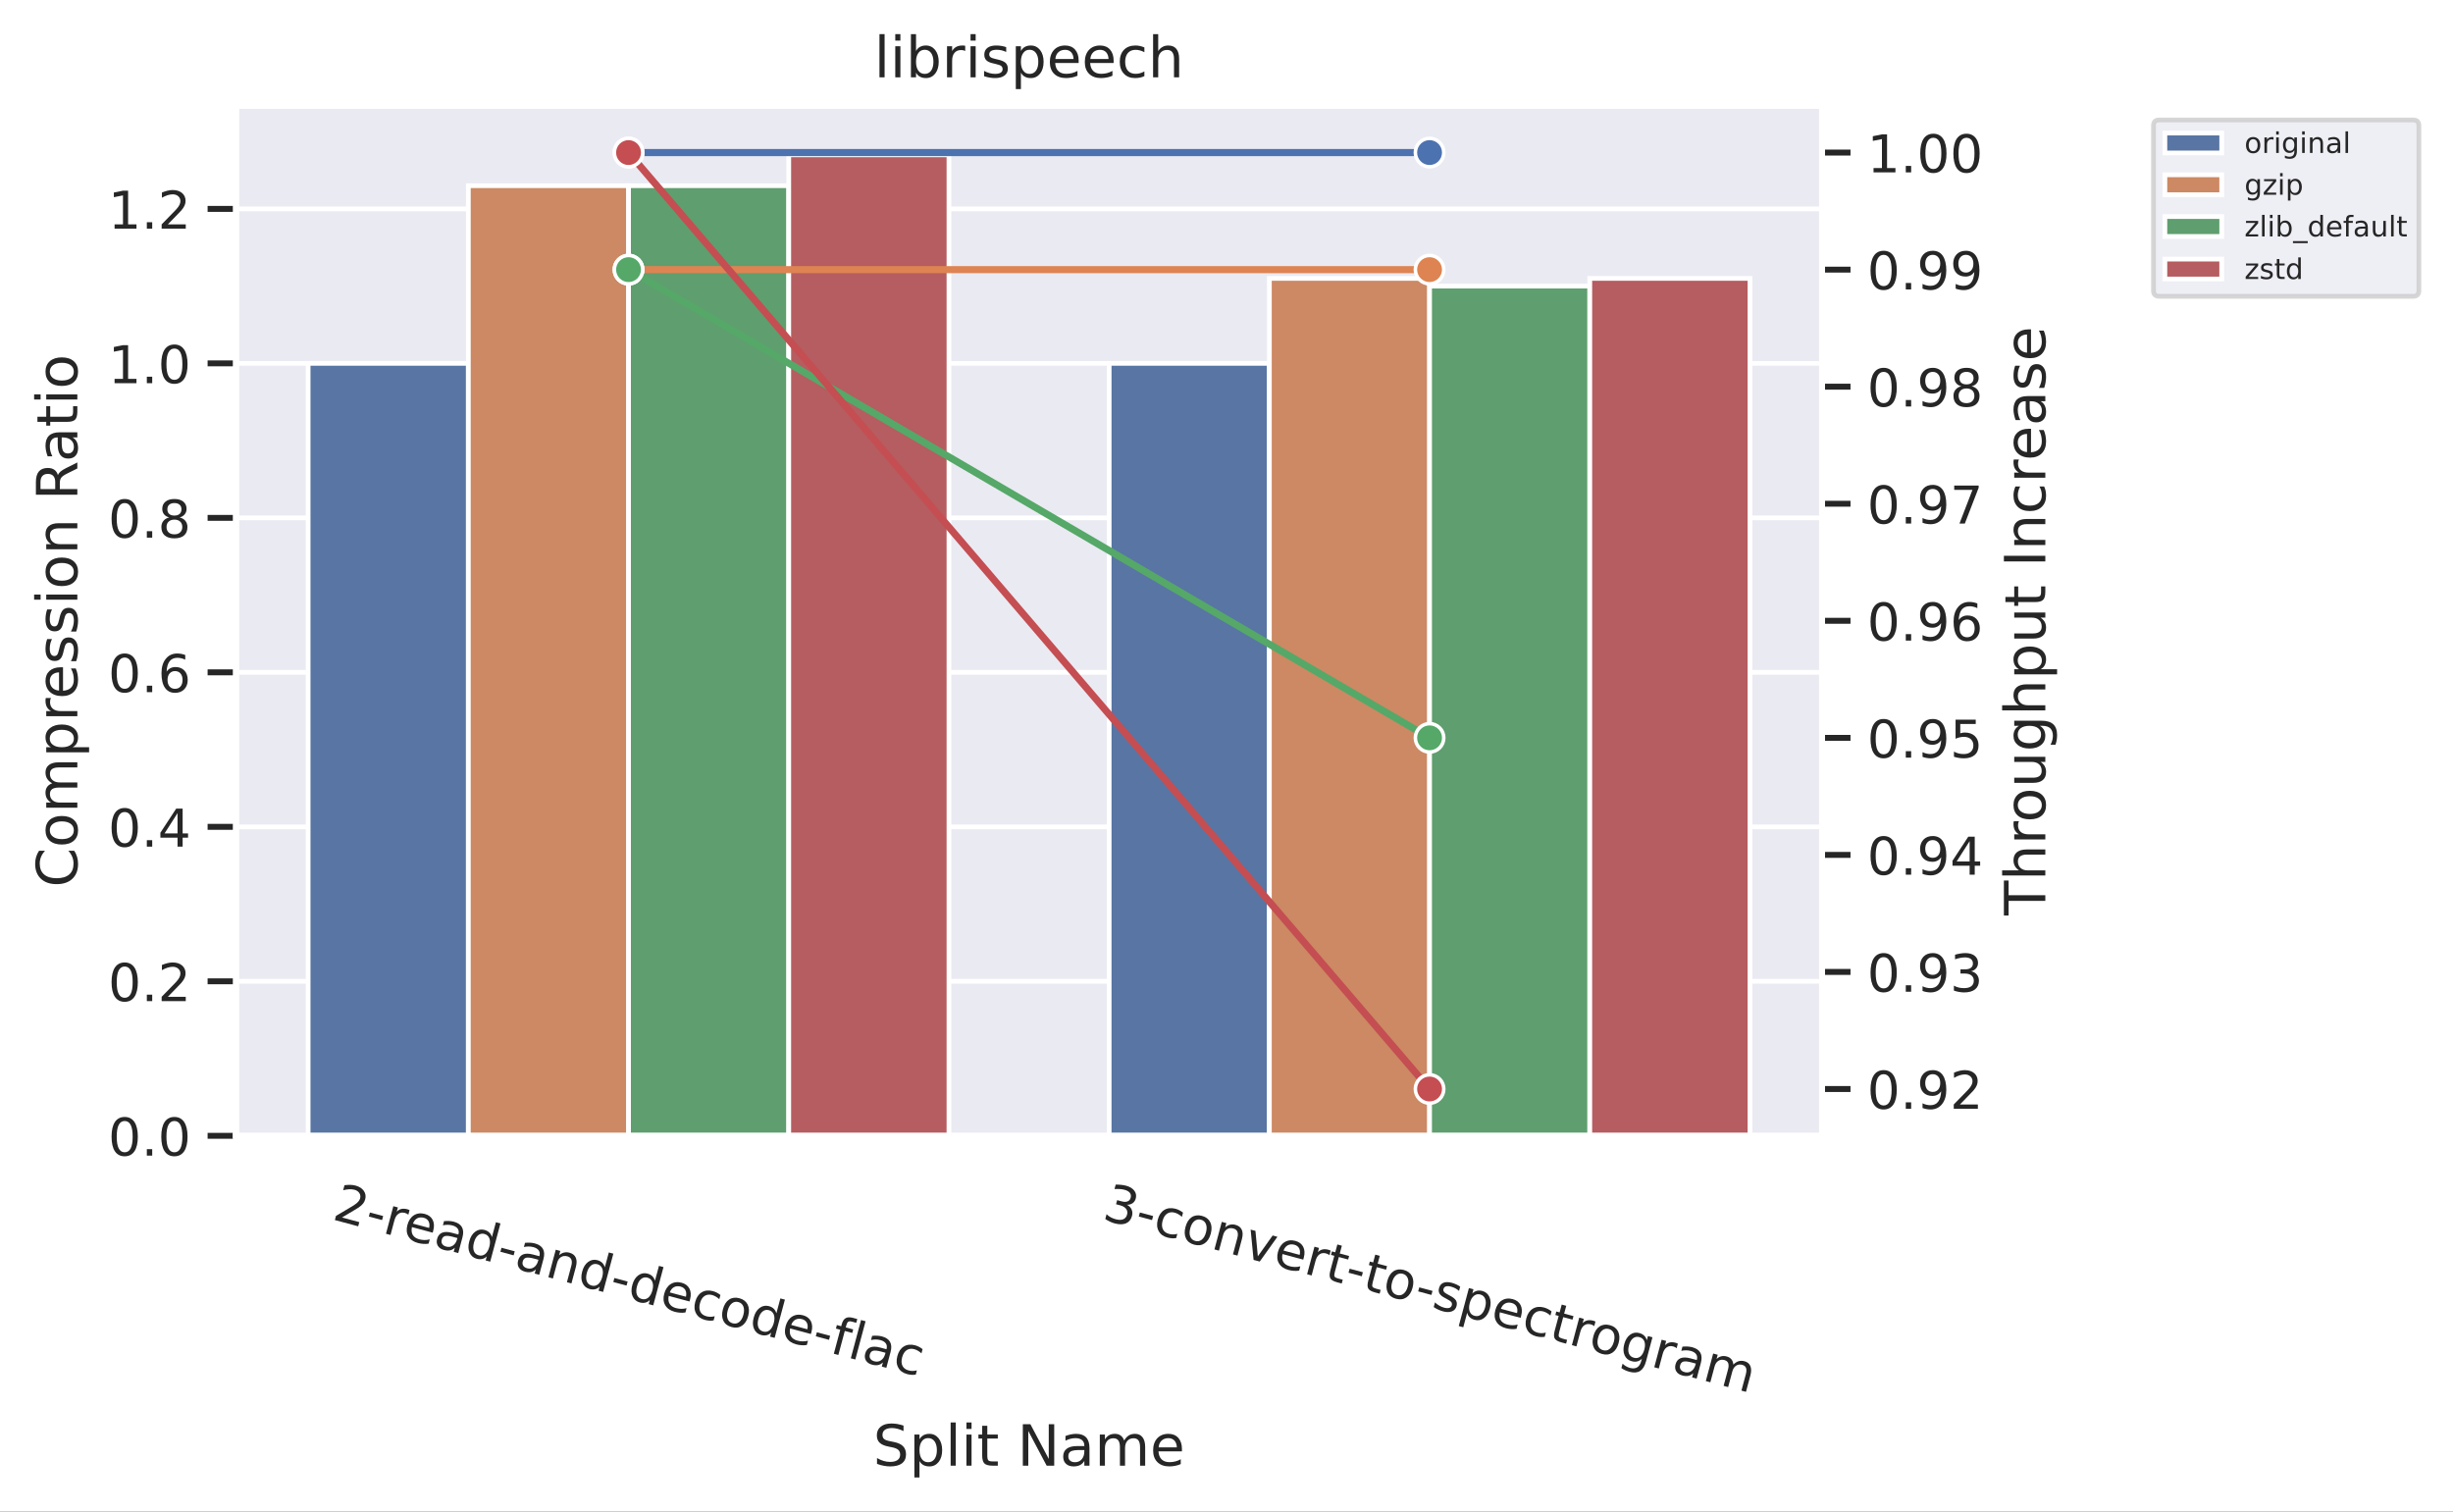 <?xml version="1.0" encoding="UTF-8"?>
<svg xmlns="http://www.w3.org/2000/svg" xmlns:xlink="http://www.w3.org/1999/xlink" width="517.807pt" height="319.096pt" viewBox="0 0 517.807 319.096" version="1.1">
<rect x="0" y="0" width="517.807" height="319.096" fill="#333333" stroke="none"/>
<defs>
<g>
<symbol overflow="visible" id="glyph0-0">
<path style="stroke:none;" d="M 2.277 -0.336 L 5.93 0.645 L 5.695 1.527 L 0.777 0.207 L 1.012 -0.676 C 1.512 -0.973 2.203 -1.379 3.082 -1.895 C 3.945 -2.406 4.504 -2.734 4.738 -2.887 C 5.176 -3.168 5.496 -3.426 5.695 -3.656 C 5.891 -3.875 6.035 -4.121 6.105 -4.379 C 6.211 -4.781 6.156 -5.16 5.938 -5.492 C 5.719 -5.824 5.383 -6.062 4.914 -6.188 C 4.586 -6.277 4.219 -6.305 3.828 -6.297 C 3.438 -6.277 2.996 -6.211 2.52 -6.09 L 2.805 -7.152 C 3.273 -7.207 3.703 -7.23 4.086 -7.219 C 4.469 -7.207 4.82 -7.156 5.129 -7.074 C 5.926 -6.863 6.512 -6.488 6.879 -5.957 C 7.25 -5.426 7.352 -4.828 7.172 -4.16 C 7.086 -3.84 6.941 -3.551 6.75 -3.305 C 6.555 -3.051 6.254 -2.766 5.832 -2.469 C 5.719 -2.387 5.363 -2.172 4.77 -1.82 C 4.176 -1.465 3.348 -0.973 2.277 -0.336 Z M 2.277 -0.336 "/>
</symbol>
<symbol overflow="visible" id="glyph0-1">
<path style="stroke:none;" d="M 1.414 -3.195 L 4.211 -2.449 L 3.98 -1.598 L 1.188 -2.348 Z M 1.414 -3.195 "/>
</symbol>
<symbol overflow="visible" id="glyph0-2">
<path style="stroke:none;" d="M 5.684 -3.75 C 5.598 -3.84 5.492 -3.914 5.371 -3.98 C 5.25 -4.035 5.117 -4.094 4.969 -4.137 C 4.426 -4.281 3.965 -4.211 3.582 -3.938 C 3.191 -3.664 2.918 -3.203 2.742 -2.543 L 1.922 0.516 L 0.969 0.258 L 2.523 -5.555 L 3.48 -5.297 L 3.238 -4.395 C 3.523 -4.691 3.859 -4.887 4.227 -4.973 C 4.59 -5.055 5.004 -5.035 5.473 -4.91 C 5.535 -4.895 5.609 -4.863 5.691 -4.84 C 5.766 -4.809 5.848 -4.777 5.945 -4.727 Z M 5.684 -3.75 "/>
</symbol>
<symbol overflow="visible" id="glyph0-3">
<path style="stroke:none;" d="M 6.812 -1.547 L 6.688 -1.078 L 2.301 -2.254 C 2.168 -1.582 2.223 -1.023 2.492 -0.586 C 2.75 -0.152 3.195 0.148 3.832 0.32 C 4.191 0.418 4.566 0.473 4.93 0.477 C 5.293 0.484 5.68 0.441 6.07 0.34 L 5.828 1.242 C 5.449 1.301 5.066 1.324 4.688 1.289 C 4.309 1.258 3.926 1.199 3.566 1.102 C 2.629 0.852 1.969 0.391 1.57 -0.285 C 1.168 -0.961 1.102 -1.766 1.348 -2.691 C 1.602 -3.637 2.059 -4.324 2.719 -4.75 C 3.375 -5.164 4.156 -5.266 5.027 -5.031 C 5.812 -4.82 6.359 -4.398 6.684 -3.777 C 6.992 -3.148 7.043 -2.406 6.812 -1.547 Z M 5.934 -2.078 C 6.062 -2.602 6.023 -3.055 5.832 -3.449 C 5.629 -3.832 5.289 -4.094 4.82 -4.219 C 4.289 -4.363 3.82 -4.316 3.422 -4.105 C 3.023 -3.895 2.719 -3.52 2.531 -2.988 Z M 5.934 -2.078 "/>
</symbol>
<symbol overflow="visible" id="glyph0-4">
<path style="stroke:none;" d="M 4.426 -1.945 C 3.652 -2.152 3.094 -2.199 2.75 -2.109 C 2.406 -2.008 2.176 -1.75 2.062 -1.324 C 1.973 -0.984 2.004 -0.68 2.176 -0.43 C 2.344 -0.168 2.629 0.008 3.012 0.113 C 3.543 0.254 4.016 0.188 4.438 -0.109 C 4.855 -0.395 5.148 -0.852 5.316 -1.48 L 5.371 -1.691 Z M 6.434 -1.828 L 5.547 1.484 L 4.59 1.23 L 4.828 0.348 C 4.508 0.648 4.16 0.832 3.801 0.906 C 3.438 0.977 3.012 0.957 2.543 0.828 C 1.949 0.672 1.516 0.383 1.254 -0.039 C 0.988 -0.465 0.938 -0.957 1.09 -1.52 C 1.266 -2.168 1.605 -2.598 2.145 -2.82 C 2.668 -3.031 3.363 -3.027 4.234 -2.793 L 5.574 -2.438 L 5.598 -2.531 C 5.715 -2.969 5.656 -3.348 5.438 -3.668 C 5.211 -3.98 4.84 -4.215 4.32 -4.355 C 3.98 -4.445 3.652 -4.488 3.309 -4.488 C 2.969 -4.488 2.641 -4.453 2.312 -4.379 L 2.547 -5.262 C 2.922 -5.297 3.293 -5.312 3.637 -5.289 C 3.984 -5.266 4.312 -5.223 4.633 -5.137 C 5.473 -4.91 6.039 -4.52 6.336 -3.973 C 6.637 -3.426 6.672 -2.711 6.434 -1.828 Z M 6.434 -1.828 "/>
</symbol>
<symbol overflow="visible" id="glyph0-5">
<path style="stroke:none;" d="M 6.145 -3.637 L 6.988 -6.781 L 7.945 -6.527 L 5.781 1.547 L 4.824 1.293 L 5.059 0.422 C 4.762 0.719 4.438 0.906 4.086 0.98 C 3.738 1.059 3.352 1.047 2.926 0.934 C 2.227 0.746 1.727 0.316 1.43 -0.359 C 1.129 -1.031 1.117 -1.832 1.363 -2.742 C 1.605 -3.656 2.016 -4.336 2.613 -4.777 C 3.207 -5.211 3.859 -5.344 4.559 -5.156 C 4.984 -5.043 5.32 -4.859 5.586 -4.609 C 5.848 -4.355 6.035 -4.031 6.145 -3.637 Z M 2.352 -2.48 C 2.16 -1.777 2.152 -1.188 2.332 -0.707 C 2.508 -0.227 2.852 0.07 3.359 0.207 C 3.871 0.344 4.316 0.258 4.723 -0.066 C 5.117 -0.395 5.414 -0.906 5.602 -1.609 C 5.789 -2.309 5.785 -2.891 5.605 -3.371 C 5.418 -3.855 5.078 -4.164 4.566 -4.301 C 4.059 -4.438 3.609 -4.34 3.215 -4.012 C 2.82 -3.684 2.539 -3.18 2.352 -2.48 Z M 2.352 -2.48 "/>
</symbol>
<symbol overflow="visible" id="glyph0-6">
<path style="stroke:none;" d="M 6.773 -1.941 L 5.832 1.562 L 4.879 1.309 L 5.809 -2.168 C 5.957 -2.719 5.949 -3.156 5.809 -3.488 C 5.672 -3.82 5.387 -4.047 4.965 -4.16 C 4.441 -4.297 3.992 -4.238 3.609 -3.988 C 3.223 -3.738 2.953 -3.332 2.805 -2.77 L 1.922 0.516 L 0.969 0.258 L 2.523 -5.555 L 3.48 -5.297 L 3.238 -4.395 C 3.551 -4.672 3.891 -4.867 4.254 -4.953 C 4.609 -5.039 4.996 -5.039 5.398 -4.93 C 6.059 -4.754 6.512 -4.406 6.738 -3.898 C 6.969 -3.395 6.984 -2.738 6.773 -1.941 Z M 6.773 -1.941 "/>
</symbol>
<symbol overflow="visible" id="glyph0-7">
<path style="stroke:none;" d="M 6.684 -4.199 L 6.445 -3.309 C 6.207 -3.531 5.969 -3.707 5.715 -3.855 C 5.457 -4.004 5.203 -4.117 4.926 -4.191 C 4.309 -4.355 3.77 -4.285 3.324 -3.984 C 2.879 -3.684 2.559 -3.176 2.371 -2.473 C 2.18 -1.762 2.203 -1.164 2.438 -0.68 C 2.672 -0.195 3.109 0.129 3.727 0.293 C 4 0.367 4.277 0.406 4.57 0.406 C 4.867 0.406 5.164 0.359 5.48 0.285 L 5.246 1.168 C 4.934 1.219 4.633 1.242 4.344 1.219 C 4.039 1.195 3.723 1.145 3.406 1.062 C 2.535 0.828 1.902 0.375 1.543 -0.316 C 1.168 -0.996 1.109 -1.809 1.363 -2.742 C 1.613 -3.691 2.07 -4.363 2.734 -4.766 C 3.402 -5.172 4.188 -5.254 5.102 -5.012 C 5.398 -4.93 5.676 -4.82 5.938 -4.684 C 6.195 -4.547 6.449 -4.387 6.684 -4.199 Z M 6.684 -4.199 "/>
</symbol>
<symbol overflow="visible" id="glyph0-8">
<path style="stroke:none;" d="M 4.629 -4.27 C 4.121 -4.406 3.66 -4.312 3.254 -3.992 C 2.852 -3.668 2.555 -3.164 2.371 -2.473 C 2.184 -1.773 2.176 -1.195 2.367 -0.711 C 2.555 -0.227 2.906 0.074 3.43 0.211 C 3.938 0.348 4.395 0.266 4.797 -0.059 C 5.203 -0.383 5.5 -0.883 5.688 -1.586 C 5.867 -2.266 5.867 -2.859 5.68 -3.34 C 5.488 -3.824 5.141 -4.133 4.629 -4.27 Z M 4.844 -5.078 C 5.676 -4.855 6.25 -4.406 6.586 -3.746 C 6.906 -3.082 6.953 -2.27 6.695 -1.316 C 6.438 -0.359 5.996 0.32 5.387 0.727 C 4.762 1.141 4.043 1.23 3.215 1.008 C 2.375 0.785 1.789 0.344 1.465 -0.324 C 1.141 -0.98 1.105 -1.789 1.363 -2.742 C 1.617 -3.699 2.051 -4.383 2.664 -4.797 C 3.273 -5.203 4.008 -5.305 4.844 -5.078 Z M 4.844 -5.078 "/>
</symbol>
<symbol overflow="visible" id="glyph0-9">
<path style="stroke:none;" d="M 6.105 -7.02 L 5.891 -6.223 L 4.977 -6.469 C 4.637 -6.559 4.375 -6.551 4.211 -6.445 C 4.035 -6.344 3.906 -6.117 3.809 -5.754 L 3.672 -5.246 L 5.246 -4.824 L 5.047 -4.082 L 3.473 -4.5 L 2.113 0.566 L 1.156 0.309 L 2.516 -4.758 L 1.602 -5.004 L 1.801 -5.746 L 2.715 -5.5 L 2.824 -5.906 C 2.996 -6.543 3.27 -6.98 3.648 -7.199 C 4.027 -7.418 4.543 -7.438 5.203 -7.262 Z M 6.105 -7.02 "/>
</symbol>
<symbol overflow="visible" id="glyph0-10">
<path style="stroke:none;" d="M 3.164 -7.809 L 4.117 -7.551 L 1.953 0.523 L 1 0.27 Z M 3.164 -7.809 "/>
</symbol>
<symbol overflow="visible" id="glyph0-11">
<path style="stroke:none;" d="M 5.434 -3.02 C 5.902 -2.781 6.238 -2.453 6.422 -2.039 C 6.605 -1.625 6.641 -1.16 6.512 -0.668 C 6.305 0.094 5.883 0.621 5.25 0.895 C 4.605 1.168 3.809 1.168 2.844 0.91 C 2.512 0.82 2.18 0.699 1.859 0.543 C 1.531 0.398 1.195 0.207 0.871 -0.016 L 1.141 -1.027 C 1.383 -0.781 1.668 -0.566 1.996 -0.387 C 2.312 -0.211 2.66 -0.074 3.043 0.031 C 3.703 0.207 4.234 0.211 4.645 0.047 C 5.055 -0.113 5.336 -0.449 5.469 -0.949 C 5.59 -1.395 5.527 -1.797 5.277 -2.141 C 5.027 -2.48 4.617 -2.738 4.043 -2.891 L 3.141 -3.133 L 3.371 -3.992 L 4.316 -3.742 C 4.824 -3.605 5.246 -3.594 5.578 -3.734 C 5.91 -3.859 6.125 -4.121 6.23 -4.516 C 6.336 -4.906 6.27 -5.254 6.051 -5.543 C 5.82 -5.832 5.445 -6.047 4.926 -6.184 C 4.641 -6.262 4.32 -6.312 3.977 -6.336 C 3.629 -6.363 3.242 -6.363 2.816 -6.34 L 3.066 -7.277 C 3.488 -7.277 3.883 -7.262 4.246 -7.223 C 4.602 -7.184 4.938 -7.125 5.258 -7.043 C 6.043 -6.832 6.621 -6.48 6.992 -5.996 C 7.363 -5.508 7.465 -4.957 7.301 -4.34 C 7.188 -3.918 6.965 -3.59 6.641 -3.355 C 6.316 -3.125 5.906 -3.008 5.434 -3.02 Z M 5.434 -3.02 "/>
</symbol>
<symbol overflow="visible" id="glyph0-12">
<path style="stroke:none;" d="M 1.875 -5.727 L 2.887 -5.457 L 3.395 -0.094 L 6.52 -4.484 L 7.527 -4.211 L 3.793 1.016 L 2.496 0.668 Z M 1.875 -5.727 "/>
</symbol>
<symbol overflow="visible" id="glyph0-13">
<path style="stroke:none;" d="M 3.941 -6.938 L 3.5 -5.289 L 5.469 -4.766 L 5.27 -4.02 L 3.301 -4.547 L 2.457 -1.391 C 2.328 -0.914 2.309 -0.59 2.402 -0.426 C 2.492 -0.254 2.742 -0.121 3.145 -0.012 L 4.125 0.25 L 3.91 1.047 L 2.934 0.785 C 2.188 0.586 1.715 0.312 1.512 -0.039 C 1.312 -0.391 1.309 -0.926 1.5 -1.648 L 2.348 -4.805 L 1.645 -4.992 L 1.844 -5.734 L 2.547 -5.547 L 2.988 -7.195 Z M 3.941 -6.938 "/>
</symbol>
<symbol overflow="visible" id="glyph0-14">
<path style="stroke:none;" d="M 6.219 -4.379 L 5.977 -3.477 C 5.734 -3.68 5.488 -3.859 5.219 -4.012 C 4.941 -4.152 4.652 -4.277 4.344 -4.359 C 3.867 -4.488 3.484 -4.508 3.211 -4.422 C 2.938 -4.336 2.766 -4.156 2.688 -3.867 C 2.629 -3.645 2.668 -3.453 2.805 -3.281 C 2.938 -3.105 3.246 -2.887 3.727 -2.645 L 4.035 -2.484 C 4.676 -2.152 5.098 -1.812 5.316 -1.48 C 5.52 -1.141 5.57 -0.727 5.445 -0.262 C 5.301 0.281 4.973 0.648 4.465 0.844 C 3.957 1.047 3.32 1.039 2.578 0.84 C 2.258 0.754 1.949 0.637 1.621 0.492 C 1.297 0.348 0.969 0.168 0.629 -0.059 L 0.895 -1.047 C 1.195 -0.762 1.508 -0.531 1.824 -0.355 C 2.141 -0.168 2.469 -0.031 2.809 0.059 C 3.254 0.176 3.625 0.195 3.91 0.113 C 4.184 0.027 4.371 -0.16 4.449 -0.449 C 4.516 -0.703 4.473 -0.93 4.34 -1.113 C 4.207 -1.297 3.863 -1.539 3.301 -1.824 L 2.992 -1.988 C 2.434 -2.273 2.047 -2.582 1.859 -2.906 C 1.664 -3.234 1.629 -3.617 1.754 -4.074 C 1.898 -4.617 2.203 -4.988 2.664 -5.184 C 3.129 -5.379 3.719 -5.379 4.441 -5.188 C 4.793 -5.094 5.113 -4.973 5.418 -4.836 C 5.711 -4.699 5.98 -4.547 6.219 -4.379 Z M 6.219 -4.379 "/>
</symbol>
<symbol overflow="visible" id="glyph0-15">
<path style="stroke:none;" d="M 2.156 -0.355 L 1.332 2.715 L 0.379 2.457 L 2.523 -5.555 L 3.48 -5.297 L 3.246 -4.414 C 3.527 -4.703 3.852 -4.891 4.203 -4.977 C 4.559 -5.066 4.953 -5.051 5.375 -4.938 C 6.078 -4.75 6.574 -4.309 6.875 -3.637 C 7.156 -2.957 7.184 -2.164 6.941 -1.25 C 6.695 -0.336 6.273 0.348 5.688 0.785 C 5.094 1.219 4.445 1.34 3.746 1.152 C 3.32 1.039 2.973 0.852 2.707 0.609 C 2.441 0.371 2.254 0.047 2.156 -0.355 Z M 5.953 -1.516 C 6.141 -2.215 6.137 -2.797 5.957 -3.277 C 5.77 -3.762 5.43 -4.07 4.93 -4.203 C 4.418 -4.34 3.973 -4.242 3.578 -3.914 C 3.172 -3.59 2.887 -3.086 2.699 -2.387 C 2.512 -1.684 2.504 -1.094 2.691 -0.609 C 2.871 -0.129 3.211 0.168 3.723 0.305 C 4.223 0.438 4.668 0.352 5.07 0.027 C 5.469 -0.301 5.766 -0.812 5.953 -1.516 Z M 5.953 -1.516 "/>
</symbol>
<symbol overflow="visible" id="glyph0-16">
<path style="stroke:none;" d="M 5.621 -1.684 C 5.805 -2.363 5.801 -2.945 5.625 -3.402 C 5.441 -3.859 5.09 -4.16 4.578 -4.297 C 4.07 -4.434 3.613 -4.352 3.223 -4.043 C 2.836 -3.738 2.551 -3.234 2.371 -2.555 C 2.184 -1.863 2.18 -1.293 2.363 -0.836 C 2.551 -0.375 2.902 -0.078 3.41 0.059 C 3.922 0.195 4.375 0.113 4.766 -0.191 C 5.145 -0.5 5.438 -0.992 5.621 -1.684 Z M 5.973 0.828 C 5.711 1.805 5.293 2.477 4.727 2.848 C 4.152 3.207 3.418 3.273 2.512 3.031 C 2.172 2.941 1.875 2.824 1.586 2.703 C 1.305 2.57 1.027 2.418 0.777 2.234 L 1.027 1.312 C 1.262 1.535 1.512 1.715 1.766 1.863 C 2.023 2.012 2.289 2.129 2.574 2.203 C 3.191 2.371 3.703 2.324 4.109 2.09 C 4.504 1.844 4.797 1.398 4.973 0.738 L 5.098 0.273 C 4.805 0.559 4.48 0.746 4.129 0.832 C 3.773 0.922 3.391 0.906 2.965 0.793 C 2.242 0.602 1.738 0.18 1.449 -0.477 C 1.16 -1.137 1.141 -1.914 1.383 -2.82 C 1.621 -3.711 2.027 -4.375 2.609 -4.801 C 3.188 -5.227 3.836 -5.348 4.559 -5.156 C 4.984 -5.043 5.32 -4.859 5.586 -4.609 C 5.848 -4.355 6.035 -4.031 6.145 -3.637 L 6.383 -4.52 L 7.336 -4.262 Z M 5.973 0.828 "/>
</symbol>
<symbol overflow="visible" id="glyph0-17">
<path style="stroke:none;" d="M 6.785 -3.215 C 7.133 -3.578 7.5 -3.809 7.887 -3.934 C 8.27 -4.047 8.691 -4.047 9.148 -3.926 C 9.742 -3.766 10.156 -3.43 10.371 -2.914 C 10.586 -2.402 10.594 -1.75 10.387 -0.977 L 9.445 2.531 L 8.488 2.273 L 9.422 -1.199 C 9.57 -1.754 9.574 -2.195 9.457 -2.523 C 9.324 -2.844 9.066 -3.059 8.66 -3.168 C 8.16 -3.301 7.723 -3.238 7.348 -2.984 C 6.973 -2.73 6.715 -2.324 6.562 -1.762 L 5.684 1.523 L 4.727 1.266 L 5.66 -2.207 C 5.809 -2.762 5.812 -3.203 5.695 -3.531 C 5.562 -3.852 5.293 -4.07 4.891 -4.18 C 4.402 -4.309 3.961 -4.246 3.586 -3.992 C 3.211 -3.742 2.953 -3.332 2.805 -2.77 L 1.922 0.516 L 0.969 0.258 L 2.523 -5.555 L 3.48 -5.297 L 3.238 -4.395 C 3.547 -4.688 3.883 -4.883 4.234 -4.969 C 4.578 -5.059 4.961 -5.047 5.387 -4.934 C 5.812 -4.82 6.133 -4.621 6.375 -4.328 C 6.617 -4.035 6.742 -3.66 6.785 -3.215 Z M 6.785 -3.215 "/>
</symbol>
<symbol overflow="visible" id="glyph1-0">
<path style="stroke:none;" d="M 6.422 -8.461 L 6.422 -7.309 C 5.965 -7.523 5.543 -7.68 5.148 -7.789 C 4.738 -7.883 4.355 -7.945 3.996 -7.945 C 3.348 -7.945 2.844 -7.812 2.496 -7.57 C 2.148 -7.32 1.98 -6.961 1.98 -6.504 C 1.98 -6.121 2.09 -5.82 2.328 -5.629 C 2.555 -5.426 3 -5.27 3.648 -5.148 L 4.367 -5.004 C 5.242 -4.836 5.891 -4.535 6.312 -4.117 C 6.73 -3.684 6.949 -3.121 6.949 -2.41 C 6.949 -1.559 6.66 -0.926 6.098 -0.492 C 5.52 -0.059 4.691 0.156 3.602 0.156 C 3.18 0.156 2.734 0.109 2.27 0.023 C 1.801 -0.059 1.32 -0.191 0.828 -0.383 L 0.828 -1.609 C 1.309 -1.332 1.777 -1.129 2.23 -0.996 C 2.688 -0.852 3.145 -0.793 3.602 -0.793 C 4.273 -0.793 4.789 -0.926 5.16 -1.188 C 5.52 -1.453 5.711 -1.824 5.711 -2.328 C 5.711 -2.762 5.578 -3.098 5.316 -3.336 C 5.051 -3.574 4.621 -3.758 4.02 -3.875 L 3.301 -4.02 C 2.41 -4.188 1.777 -4.465 1.379 -4.848 C 0.984 -5.219 0.793 -5.734 0.793 -6.406 C 0.793 -7.176 1.055 -7.789 1.609 -8.23 C 2.148 -8.676 2.902 -8.902 3.863 -8.902 C 4.273 -8.902 4.68 -8.867 5.113 -8.797 C 5.531 -8.723 5.965 -8.605 6.422 -8.461 Z M 6.422 -8.461 "/>
</symbol>
<symbol overflow="visible" id="glyph1-1">
<path style="stroke:none;" d="M 2.172 -0.984 L 2.172 2.484 L 1.094 2.484 L 1.094 -6.562 L 2.172 -6.562 L 2.172 -5.566 C 2.387 -5.953 2.676 -6.238 3.023 -6.434 C 3.371 -6.625 3.793 -6.719 4.273 -6.719 C 5.062 -6.719 5.711 -6.395 6.215 -5.773 C 6.707 -5.137 6.961 -4.309 6.961 -3.277 C 6.961 -2.242 6.707 -1.402 6.215 -0.781 C 5.711 -0.156 5.062 0.156 4.273 0.156 C 3.793 0.156 3.371 0.059 3.023 -0.121 C 2.676 -0.301 2.387 -0.59 2.172 -0.984 Z M 5.844 -3.277 C 5.844 -4.066 5.676 -4.68 5.352 -5.137 C 5.016 -5.594 4.57 -5.82 4.008 -5.82 C 3.434 -5.82 2.988 -5.594 2.664 -5.137 C 2.328 -4.68 2.172 -4.066 2.172 -3.277 C 2.172 -2.484 2.328 -1.859 2.664 -1.402 C 2.988 -0.949 3.434 -0.73 4.008 -0.73 C 4.57 -0.73 5.016 -0.949 5.352 -1.402 C 5.676 -1.859 5.844 -2.484 5.844 -3.277 Z M 5.844 -3.277 "/>
</symbol>
<symbol overflow="visible" id="glyph1-2">
<path style="stroke:none;" d="M 1.129 -9.121 L 2.207 -9.121 L 2.207 0 L 1.129 0 Z M 1.129 -9.121 "/>
</symbol>
<symbol overflow="visible" id="glyph1-3">
<path style="stroke:none;" d="M 1.129 -6.562 L 2.207 -6.562 L 2.207 0 L 1.129 0 Z M 1.129 -9.121 L 2.207 -9.121 L 2.207 -7.754 L 1.129 -7.754 Z M 1.129 -9.121 "/>
</symbol>
<symbol overflow="visible" id="glyph1-4">
<path style="stroke:none;" d="M 2.195 -8.426 L 2.195 -6.562 L 4.414 -6.562 L 4.414 -5.723 L 2.195 -5.723 L 2.195 -2.16 C 2.195 -1.621 2.27 -1.273 2.41 -1.129 C 2.555 -0.973 2.855 -0.898 3.312 -0.898 L 4.414 -0.898 L 4.414 0 L 3.312 0 C 2.473 0 1.895 -0.156 1.586 -0.469 C 1.273 -0.781 1.117 -1.344 1.117 -2.16 L 1.117 -5.723 L 0.324 -5.723 L 0.324 -6.562 L 1.117 -6.562 L 1.117 -8.426 Z M 2.195 -8.426 "/>
</symbol>
<symbol overflow="visible" id="glyph1-5">
<path style="stroke:none;" d=""/>
</symbol>
<symbol overflow="visible" id="glyph1-6">
<path style="stroke:none;" d="M 1.176 -8.746 L 2.773 -8.746 L 6.648 -1.43 L 6.648 -8.746 L 7.801 -8.746 L 7.801 0 L 6.203 0 L 2.328 -7.32 L 2.328 0 L 1.176 0 Z M 1.176 -8.746 "/>
</symbol>
<symbol overflow="visible" id="glyph1-7">
<path style="stroke:none;" d="M 4.117 -3.301 C 3.238 -3.301 2.641 -3.191 2.305 -3 C 1.969 -2.797 1.801 -2.461 1.801 -1.98 C 1.801 -1.598 1.922 -1.285 2.172 -1.066 C 2.426 -0.84 2.773 -0.73 3.203 -0.73 C 3.805 -0.73 4.285 -0.938 4.645 -1.367 C 5.004 -1.789 5.184 -2.352 5.184 -3.059 L 5.184 -3.301 Z M 6.266 -3.742 L 6.266 0 L 5.184 0 L 5.184 -0.996 C 4.934 -0.59 4.621 -0.301 4.262 -0.121 C 3.898 0.059 3.445 0.156 2.914 0.156 C 2.242 0.156 1.703 -0.023 1.309 -0.395 C 0.91 -0.77 0.719 -1.273 0.719 -1.906 C 0.719 -2.641 0.961 -3.191 1.465 -3.574 C 1.957 -3.949 2.688 -4.141 3.672 -4.141 L 5.184 -4.141 L 5.184 -4.246 C 5.184 -4.738 5.016 -5.125 4.691 -5.398 C 4.367 -5.664 3.91 -5.809 3.324 -5.809 C 2.941 -5.809 2.578 -5.762 2.219 -5.664 C 1.859 -5.566 1.523 -5.438 1.199 -5.27 L 1.199 -6.266 C 1.586 -6.406 1.969 -6.527 2.34 -6.602 C 2.711 -6.672 3.07 -6.719 3.434 -6.719 C 4.379 -6.719 5.09 -6.469 5.555 -5.977 C 6.023 -5.484 6.266 -4.738 6.266 -3.742 Z M 6.266 -3.742 "/>
</symbol>
<symbol overflow="visible" id="glyph1-8">
<path style="stroke:none;" d="M 6.238 -5.305 C 6.504 -5.785 6.828 -6.133 7.199 -6.371 C 7.57 -6.602 8.016 -6.719 8.531 -6.719 C 9.203 -6.719 9.73 -6.48 10.105 -6 C 10.477 -5.52 10.668 -4.836 10.668 -3.961 L 10.668 0 L 9.59 0 L 9.59 -3.926 C 9.59 -4.547 9.469 -5.016 9.254 -5.328 C 9.023 -5.629 8.688 -5.785 8.23 -5.785 C 7.668 -5.785 7.223 -5.594 6.898 -5.219 C 6.574 -4.848 6.422 -4.344 6.422 -3.707 L 6.422 0 L 5.34 0 L 5.34 -3.926 C 5.34 -4.547 5.219 -5.016 5.004 -5.328 C 4.777 -5.629 4.43 -5.785 3.973 -5.785 C 3.422 -5.785 2.977 -5.594 2.652 -5.219 C 2.328 -4.848 2.172 -4.344 2.172 -3.707 L 2.172 0 L 1.094 0 L 1.094 -6.562 L 2.172 -6.562 L 2.172 -5.543 C 2.41 -5.941 2.711 -6.238 3.059 -6.434 C 3.395 -6.625 3.805 -6.719 4.285 -6.719 C 4.766 -6.719 5.16 -6.602 5.496 -6.359 C 5.832 -6.121 6.07 -5.762 6.238 -5.305 Z M 6.238 -5.305 "/>
</symbol>
<symbol overflow="visible" id="glyph1-9">
<path style="stroke:none;" d="M 6.742 -3.551 L 6.742 -3.023 L 1.789 -3.023 C 1.836 -2.281 2.051 -1.703 2.461 -1.32 C 2.855 -0.938 3.406 -0.742 4.129 -0.742 C 4.535 -0.742 4.945 -0.793 5.328 -0.887 C 5.711 -0.984 6.109 -1.141 6.492 -1.355 L 6.492 -0.336 C 6.109 -0.168 5.711 -0.035 5.305 0.035 C 4.895 0.109 4.477 0.156 4.066 0.156 C 3.012 0.156 2.184 -0.145 1.57 -0.742 C 0.961 -1.344 0.66 -2.172 0.66 -3.215 C 0.66 -4.285 0.949 -5.137 1.523 -5.773 C 2.102 -6.395 2.891 -6.719 3.875 -6.719 C 4.766 -6.719 5.461 -6.434 5.977 -5.867 C 6.48 -5.293 6.742 -4.523 6.742 -3.551 Z M 5.664 -3.863 C 5.652 -4.453 5.484 -4.922 5.172 -5.281 C 4.848 -5.629 4.414 -5.809 3.887 -5.809 C 3.289 -5.809 2.809 -5.629 2.449 -5.293 C 2.09 -4.957 1.871 -4.477 1.824 -3.863 Z M 5.664 -3.863 "/>
</symbol>
<symbol overflow="visible" id="glyph1-10">
<path style="stroke:none;" d="M 5.844 -3.277 C 5.844 -4.066 5.676 -4.68 5.352 -5.137 C 5.016 -5.594 4.57 -5.82 4.008 -5.82 C 3.434 -5.82 2.988 -5.594 2.664 -5.137 C 2.328 -4.68 2.172 -4.066 2.172 -3.277 C 2.172 -2.484 2.328 -1.859 2.664 -1.402 C 2.988 -0.949 3.434 -0.73 4.008 -0.73 C 4.57 -0.73 5.016 -0.949 5.352 -1.402 C 5.676 -1.859 5.844 -2.484 5.844 -3.277 Z M 2.172 -5.566 C 2.387 -5.953 2.676 -6.238 3.023 -6.434 C 3.371 -6.625 3.793 -6.719 4.273 -6.719 C 5.062 -6.719 5.711 -6.395 6.215 -5.773 C 6.707 -5.137 6.961 -4.309 6.961 -3.277 C 6.961 -2.242 6.707 -1.402 6.215 -0.781 C 5.711 -0.156 5.062 0.156 4.273 0.156 C 3.793 0.156 3.371 0.059 3.023 -0.121 C 2.676 -0.301 2.387 -0.59 2.172 -0.984 L 2.172 0 L 1.094 0 L 1.094 -9.121 L 2.172 -9.121 Z M 2.172 -5.566 "/>
</symbol>
<symbol overflow="visible" id="glyph1-11">
<path style="stroke:none;" d="M 4.934 -5.555 C 4.812 -5.629 4.68 -5.676 4.535 -5.711 C 4.391 -5.734 4.234 -5.762 4.066 -5.762 C 3.457 -5.762 2.988 -5.555 2.664 -5.16 C 2.328 -4.766 2.172 -4.199 2.172 -3.457 L 2.172 0 L 1.094 0 L 1.094 -6.562 L 2.172 -6.562 L 2.172 -5.543 C 2.387 -5.941 2.688 -6.238 3.047 -6.434 C 3.406 -6.625 3.852 -6.719 4.379 -6.719 C 4.453 -6.719 4.535 -6.707 4.633 -6.707 C 4.715 -6.695 4.812 -6.684 4.934 -6.66 Z M 4.934 -5.555 "/>
</symbol>
<symbol overflow="visible" id="glyph1-12">
<path style="stroke:none;" d="M 5.316 -6.371 L 5.316 -5.352 C 5.004 -5.496 4.691 -5.617 4.367 -5.699 C 4.031 -5.773 3.695 -5.82 3.348 -5.82 C 2.809 -5.82 2.398 -5.734 2.137 -5.566 C 1.871 -5.398 1.738 -5.16 1.738 -4.836 C 1.738 -4.586 1.836 -4.391 2.027 -4.246 C 2.219 -4.105 2.605 -3.961 3.18 -3.84 L 3.551 -3.758 C 4.32 -3.59 4.859 -3.348 5.184 -3.059 C 5.496 -2.762 5.664 -2.34 5.664 -1.812 C 5.664 -1.199 5.426 -0.719 4.945 -0.371 C 4.465 -0.012 3.793 0.156 2.953 0.156 C 2.594 0.156 2.23 0.121 1.848 0.059 C 1.465 0 1.066 -0.098 0.648 -0.238 L 0.648 -1.355 C 1.043 -1.141 1.441 -0.984 1.824 -0.887 C 2.207 -0.781 2.594 -0.73 2.977 -0.73 C 3.48 -0.73 3.875 -0.816 4.152 -0.984 C 4.414 -1.152 4.559 -1.402 4.559 -1.727 C 4.559 -2.016 4.453 -2.242 4.262 -2.398 C 4.066 -2.555 3.637 -2.711 2.965 -2.855 L 2.594 -2.941 C 1.922 -3.086 1.43 -3.301 1.141 -3.59 C 0.84 -3.875 0.695 -4.273 0.695 -4.789 C 0.695 -5.398 0.91 -5.879 1.344 -6.215 C 1.777 -6.551 2.398 -6.719 3.215 -6.719 C 3.613 -6.719 3.984 -6.684 4.344 -6.625 C 4.691 -6.562 5.016 -6.48 5.316 -6.371 Z M 5.316 -6.371 "/>
</symbol>
<symbol overflow="visible" id="glyph1-13">
<path style="stroke:none;" d="M 5.855 -6.312 L 5.855 -5.305 C 5.543 -5.473 5.242 -5.594 4.934 -5.676 C 4.621 -5.762 4.32 -5.809 4.008 -5.809 C 3.312 -5.809 2.762 -5.578 2.375 -5.137 C 1.992 -4.691 1.801 -4.066 1.801 -3.277 C 1.801 -2.473 1.992 -1.848 2.375 -1.402 C 2.762 -0.961 3.312 -0.742 4.008 -0.742 C 4.32 -0.742 4.621 -0.781 4.934 -0.863 C 5.242 -0.949 5.543 -1.078 5.855 -1.246 L 5.855 -0.254 C 5.543 -0.109 5.23 0 4.922 0.059 C 4.598 0.121 4.246 0.156 3.887 0.156 C 2.902 0.156 2.113 -0.145 1.535 -0.77 C 0.949 -1.379 0.66 -2.219 0.66 -3.277 C 0.66 -4.344 0.949 -5.184 1.535 -5.797 C 2.125 -6.406 2.93 -6.719 3.961 -6.719 C 4.297 -6.719 4.621 -6.684 4.934 -6.613 C 5.242 -6.539 5.555 -6.445 5.855 -6.312 Z M 5.855 -6.312 "/>
</symbol>
<symbol overflow="visible" id="glyph1-14">
<path style="stroke:none;" d="M 6.59 -3.961 L 6.59 0 L 5.508 0 L 5.508 -3.926 C 5.508 -4.547 5.375 -5.004 5.137 -5.316 C 4.895 -5.629 4.535 -5.785 4.055 -5.785 C 3.469 -5.785 3.012 -5.594 2.676 -5.219 C 2.34 -4.848 2.172 -4.344 2.172 -3.707 L 2.172 0 L 1.094 0 L 1.094 -9.121 L 2.172 -9.121 L 2.172 -5.543 C 2.426 -5.93 2.723 -6.227 3.086 -6.422 C 3.434 -6.613 3.84 -6.719 4.297 -6.719 C 5.039 -6.719 5.617 -6.48 6 -6.012 C 6.383 -5.543 6.59 -4.859 6.59 -3.961 Z M 6.59 -3.961 "/>
</symbol>
<symbol overflow="visible" id="glyph2-0">
<path style="stroke:none;" d="M 3.496 -7.305 C 2.938 -7.305 2.52 -7.027 2.234 -6.48 C 1.945 -5.93 1.816 -5.105 1.816 -4.004 C 1.816 -2.902 1.945 -2.078 2.234 -1.527 C 2.52 -0.98 2.938 -0.703 3.496 -0.703 C 4.059 -0.703 4.477 -0.98 4.762 -1.527 C 5.039 -2.078 5.18 -2.902 5.18 -4.004 C 5.18 -5.105 5.039 -5.93 4.762 -6.48 C 4.477 -7.027 4.059 -7.305 3.496 -7.305 Z M 3.496 -8.16 C 4.391 -8.16 5.07 -7.801 5.555 -7.094 C 6.027 -6.379 6.27 -5.348 6.27 -4.004 C 6.27 -2.652 6.027 -1.617 5.555 -0.914 C 5.07 -0.211 4.391 0.145 3.488 0.145 C 2.586 0.145 1.902 -0.211 1.43 -0.914 C 0.957 -1.617 0.727 -2.652 0.727 -4.004 C 0.727 -5.348 0.957 -6.379 1.43 -7.094 C 1.902 -7.801 2.598 -8.16 3.496 -8.16 Z M 3.496 -8.16 "/>
</symbol>
<symbol overflow="visible" id="glyph2-1">
<path style="stroke:none;" d="M 1.176 -1.363 L 2.309 -1.363 L 2.309 0 L 1.176 0 Z M 1.176 -1.363 "/>
</symbol>
<symbol overflow="visible" id="glyph2-2">
<path style="stroke:none;" d="M 2.113 -0.914 L 5.895 -0.914 L 5.895 0 L 0.805 0 L 0.805 -0.914 C 1.211 -1.332 1.77 -1.902 2.484 -2.629 C 3.191 -3.344 3.641 -3.805 3.828 -4.016 C 4.18 -4.398 4.422 -4.73 4.555 -5.004 C 4.688 -5.27 4.762 -5.543 4.762 -5.809 C 4.762 -6.227 4.609 -6.578 4.312 -6.844 C 4.016 -7.105 3.629 -7.25 3.145 -7.25 C 2.805 -7.25 2.441 -7.184 2.066 -7.074 C 1.695 -6.953 1.285 -6.777 0.859 -6.535 L 0.859 -7.633 C 1.297 -7.809 1.703 -7.941 2.078 -8.031 C 2.453 -8.117 2.805 -8.16 3.125 -8.16 C 3.949 -8.16 4.609 -7.953 5.105 -7.535 C 5.598 -7.117 5.852 -6.566 5.852 -5.875 C 5.852 -5.543 5.785 -5.227 5.664 -4.938 C 5.543 -4.641 5.324 -4.289 4.992 -3.895 C 4.906 -3.785 4.621 -3.488 4.137 -2.992 C 3.652 -2.496 2.98 -1.805 2.113 -0.914 Z M 2.113 -0.914 "/>
</symbol>
<symbol overflow="visible" id="glyph2-3">
<path style="stroke:none;" d="M 4.156 -7.074 L 1.418 -2.793 L 4.156 -2.793 Z M 3.871 -8.02 L 5.234 -8.02 L 5.234 -2.793 L 6.379 -2.793 L 6.379 -1.891 L 5.234 -1.891 L 5.234 0 L 4.156 0 L 4.156 -1.891 L 0.539 -1.891 L 0.539 -2.938 Z M 3.871 -8.02 "/>
</symbol>
<symbol overflow="visible" id="glyph2-4">
<path style="stroke:none;" d="M 3.629 -4.445 C 3.145 -4.445 2.762 -4.27 2.477 -3.938 C 2.188 -3.609 2.047 -3.145 2.047 -2.574 C 2.047 -1.992 2.188 -1.527 2.477 -1.199 C 2.762 -0.867 3.145 -0.703 3.629 -0.703 C 4.113 -0.703 4.5 -0.867 4.785 -1.199 C 5.07 -1.527 5.215 -1.992 5.215 -2.574 C 5.215 -3.145 5.07 -3.609 4.785 -3.938 C 4.5 -4.27 4.113 -4.445 3.629 -4.445 Z M 5.785 -7.844 L 5.785 -6.852 C 5.512 -6.984 5.234 -7.086 4.961 -7.148 C 4.676 -7.215 4.398 -7.25 4.137 -7.25 C 3.41 -7.25 2.859 -7.008 2.484 -6.523 C 2.113 -6.039 1.891 -5.301 1.848 -4.336 C 2.059 -4.641 2.32 -4.883 2.641 -5.051 C 2.961 -5.215 3.312 -5.301 3.695 -5.301 C 4.5 -5.301 5.137 -5.051 5.598 -4.566 C 6.062 -4.082 6.305 -3.41 6.305 -2.574 C 6.305 -1.75 6.051 -1.09 5.566 -0.594 C 5.082 -0.098 4.434 0.145 3.629 0.145 C 2.707 0.145 1.992 -0.211 1.508 -0.914 C 1.012 -1.617 0.77 -2.652 0.77 -4.004 C 0.77 -5.27 1.066 -6.281 1.672 -7.027 C 2.266 -7.777 3.078 -8.16 4.094 -8.16 C 4.355 -8.16 4.633 -8.129 4.918 -8.086 C 5.191 -8.031 5.477 -7.953 5.785 -7.844 Z M 5.785 -7.844 "/>
</symbol>
<symbol overflow="visible" id="glyph2-5">
<path style="stroke:none;" d="M 3.496 -3.805 C 2.98 -3.805 2.574 -3.664 2.277 -3.387 C 1.98 -3.113 1.836 -2.738 1.836 -2.254 C 1.836 -1.77 1.98 -1.387 2.277 -1.109 C 2.574 -0.836 2.98 -0.703 3.496 -0.703 C 4.004 -0.703 4.41 -0.836 4.707 -1.121 C 5.004 -1.398 5.16 -1.77 5.16 -2.254 C 5.16 -2.738 5.004 -3.113 4.719 -3.387 C 4.422 -3.664 4.016 -3.805 3.496 -3.805 Z M 2.41 -4.27 C 1.945 -4.379 1.586 -4.598 1.32 -4.918 C 1.055 -5.234 0.934 -5.621 0.934 -6.082 C 0.934 -6.723 1.156 -7.227 1.617 -7.602 C 2.066 -7.977 2.695 -8.16 3.496 -8.16 C 4.289 -8.16 4.918 -7.977 5.379 -7.602 C 5.828 -7.227 6.062 -6.723 6.062 -6.082 C 6.062 -5.621 5.93 -5.234 5.664 -4.918 C 5.402 -4.598 5.051 -4.379 4.586 -4.27 C 5.105 -4.148 5.512 -3.906 5.809 -3.555 C 6.094 -3.199 6.246 -2.762 6.246 -2.254 C 6.246 -1.473 6.008 -0.879 5.531 -0.473 C 5.051 -0.055 4.367 0.145 3.488 0.145 C 2.605 0.145 1.926 -0.055 1.453 -0.473 C 0.98 -0.879 0.746 -1.473 0.746 -2.254 C 0.746 -2.762 0.891 -3.199 1.188 -3.555 C 1.473 -3.906 1.883 -4.148 2.41 -4.27 Z M 2.012 -5.984 C 2.012 -5.566 2.133 -5.234 2.398 -5.004 C 2.66 -4.773 3.023 -4.664 3.496 -4.664 C 3.961 -4.664 4.324 -4.773 4.586 -5.004 C 4.852 -5.234 4.984 -5.566 4.984 -5.984 C 4.984 -6.402 4.852 -6.723 4.586 -6.953 C 4.324 -7.184 3.961 -7.305 3.496 -7.305 C 3.023 -7.305 2.66 -7.184 2.398 -6.953 C 2.133 -6.723 2.012 -6.402 2.012 -5.984 Z M 2.012 -5.984 "/>
</symbol>
<symbol overflow="visible" id="glyph2-6">
<path style="stroke:none;" d="M 1.363 -0.914 L 3.137 -0.914 L 3.137 -7.027 L 1.211 -6.645 L 1.211 -7.633 L 3.125 -8.02 L 4.215 -8.02 L 4.215 -0.914 L 5.984 -0.914 L 5.984 0 L 1.363 0 Z M 1.363 -0.914 "/>
</symbol>
<symbol overflow="visible" id="glyph2-7">
<path style="stroke:none;" d="M 1.211 -0.164 L 1.211 -1.156 C 1.473 -1.023 1.75 -0.926 2.035 -0.859 C 2.309 -0.793 2.586 -0.758 2.859 -0.758 C 3.562 -0.758 4.113 -0.988 4.488 -1.473 C 4.863 -1.957 5.082 -2.684 5.148 -3.676 C 4.93 -3.367 4.664 -3.125 4.355 -2.961 C 4.035 -2.793 3.684 -2.719 3.301 -2.719 C 2.484 -2.719 1.848 -2.961 1.387 -3.441 C 0.926 -3.926 0.691 -4.586 0.691 -5.434 C 0.691 -6.246 0.934 -6.906 1.418 -7.414 C 1.902 -7.91 2.551 -8.16 3.367 -8.16 C 4.289 -8.16 5.004 -7.801 5.488 -7.094 C 5.973 -6.379 6.227 -5.348 6.227 -4.004 C 6.227 -2.727 5.918 -1.727 5.324 -0.98 C 4.719 -0.23 3.914 0.145 2.902 0.145 C 2.629 0.145 2.355 0.109 2.078 0.066 C 1.793 0.023 1.508 -0.055 1.211 -0.164 Z M 3.367 -3.562 C 3.852 -3.562 4.234 -3.73 4.52 -4.059 C 4.809 -4.391 4.949 -4.852 4.949 -5.434 C 4.949 -6.008 4.809 -6.469 4.52 -6.797 C 4.234 -7.129 3.852 -7.305 3.367 -7.305 C 2.883 -7.305 2.496 -7.129 2.211 -6.797 C 1.926 -6.469 1.781 -6.008 1.781 -5.434 C 1.781 -4.852 1.926 -4.391 2.211 -4.059 C 2.496 -3.73 2.883 -3.562 3.367 -3.562 Z M 3.367 -3.562 "/>
</symbol>
<symbol overflow="visible" id="glyph2-8">
<path style="stroke:none;" d="M 4.465 -4.324 C 4.984 -4.215 5.391 -3.98 5.676 -3.629 C 5.961 -3.277 6.117 -2.84 6.117 -2.332 C 6.117 -1.539 5.84 -0.926 5.301 -0.496 C 4.754 -0.066 3.98 0.145 2.98 0.145 C 2.641 0.145 2.289 0.109 1.938 0.043 C 1.586 -0.012 1.211 -0.109 0.836 -0.242 L 0.836 -1.285 C 1.133 -1.109 1.465 -0.98 1.824 -0.891 C 2.18 -0.805 2.551 -0.758 2.949 -0.758 C 3.629 -0.758 4.148 -0.891 4.5 -1.156 C 4.852 -1.418 5.039 -1.816 5.039 -2.332 C 5.039 -2.793 4.871 -3.168 4.543 -3.434 C 4.215 -3.695 3.75 -3.84 3.156 -3.84 L 2.223 -3.84 L 2.223 -4.73 L 3.199 -4.73 C 3.73 -4.73 4.137 -4.828 4.422 -5.051 C 4.707 -5.258 4.852 -5.566 4.852 -5.973 C 4.852 -6.379 4.695 -6.699 4.41 -6.918 C 4.113 -7.141 3.695 -7.25 3.156 -7.25 C 2.859 -7.25 2.539 -7.215 2.199 -7.148 C 1.859 -7.086 1.484 -6.984 1.078 -6.852 L 1.078 -7.82 C 1.484 -7.93 1.871 -8.02 2.234 -8.074 C 2.586 -8.129 2.926 -8.16 3.258 -8.16 C 4.07 -8.16 4.719 -7.977 5.203 -7.602 C 5.688 -7.227 5.93 -6.723 5.93 -6.082 C 5.93 -5.645 5.797 -5.27 5.543 -4.961 C 5.289 -4.652 4.93 -4.434 4.465 -4.324 Z M 4.465 -4.324 "/>
</symbol>
<symbol overflow="visible" id="glyph2-9">
<path style="stroke:none;" d="M 1.188 -8.02 L 5.445 -8.02 L 5.445 -7.105 L 2.18 -7.105 L 2.18 -5.137 C 2.332 -5.191 2.496 -5.234 2.652 -5.258 C 2.805 -5.281 2.969 -5.301 3.125 -5.301 C 4.016 -5.301 4.719 -5.051 5.246 -4.566 C 5.773 -4.07 6.039 -3.41 6.039 -2.574 C 6.039 -1.703 5.766 -1.035 5.227 -0.562 C 4.688 -0.09 3.926 0.145 2.961 0.145 C 2.617 0.145 2.277 0.109 1.926 0.066 C 1.574 0.012 1.223 -0.066 0.848 -0.188 L 0.848 -1.277 C 1.164 -1.102 1.496 -0.969 1.848 -0.879 C 2.188 -0.793 2.551 -0.758 2.938 -0.758 C 3.555 -0.758 4.047 -0.914 4.41 -1.242 C 4.762 -1.574 4.949 -2.012 4.949 -2.574 C 4.949 -3.125 4.762 -3.562 4.41 -3.895 C 4.047 -4.223 3.555 -4.391 2.938 -4.391 C 2.652 -4.391 2.355 -4.355 2.066 -4.289 C 1.781 -4.223 1.484 -4.125 1.188 -3.992 Z M 1.188 -8.02 "/>
</symbol>
<symbol overflow="visible" id="glyph2-10">
<path style="stroke:none;" d="M 0.902 -8.02 L 6.062 -8.02 L 6.062 -7.559 L 3.145 0 L 2.012 0 L 4.754 -7.105 L 0.902 -7.105 Z M 0.902 -8.02 "/>
</symbol>
<symbol overflow="visible" id="glyph3-0">
<path style="stroke:none;" d="M -8.074 -7.727 L -6.828 -7.727 C -7.188 -7.32 -7.465 -6.898 -7.656 -6.445 C -7.836 -5.988 -7.934 -5.52 -7.934 -5.016 C -7.934 -4.008 -7.621 -3.238 -7.008 -2.711 C -6.395 -2.184 -5.52 -1.922 -4.367 -1.922 C -3.215 -1.922 -2.328 -2.184 -1.715 -2.711 C -1.105 -3.238 -0.805 -4.008 -0.805 -5.016 C -0.805 -5.52 -0.887 -5.988 -1.078 -6.445 C -1.262 -6.898 -1.535 -7.32 -1.906 -7.727 L -0.672 -7.727 C -0.383 -7.309 -0.18 -6.863 -0.047 -6.406 C 0.086 -5.953 0.156 -5.461 0.156 -4.945 C 0.156 -3.625 -0.238 -2.578 -1.043 -1.812 C -1.848 -1.043 -2.953 -0.672 -4.367 -0.672 C -5.773 -0.672 -6.875 -1.043 -7.691 -1.812 C -8.496 -2.578 -8.902 -3.625 -8.902 -4.945 C -8.902 -5.473 -8.832 -5.965 -8.699 -6.422 C -8.555 -6.875 -8.352 -7.32 -8.074 -7.727 Z M -8.074 -7.727 "/>
</symbol>
<symbol overflow="visible" id="glyph3-1">
<path style="stroke:none;" d="M -5.809 -3.672 C -5.809 -3.098 -5.578 -2.641 -5.125 -2.305 C -4.668 -1.969 -4.055 -1.801 -3.277 -1.801 C -2.484 -1.801 -1.871 -1.957 -1.414 -2.293 C -0.961 -2.629 -0.742 -3.086 -0.742 -3.672 C -0.742 -4.246 -0.961 -4.703 -1.414 -5.039 C -1.871 -5.375 -2.484 -5.543 -3.277 -5.543 C -4.043 -5.543 -4.668 -5.375 -5.125 -5.039 C -5.578 -4.703 -5.809 -4.246 -5.809 -3.672 Z M -6.719 -3.672 C -6.719 -4.609 -6.406 -5.34 -5.809 -5.879 C -5.195 -6.406 -4.355 -6.684 -3.277 -6.684 C -2.195 -6.684 -1.355 -6.406 -0.758 -5.879 C -0.145 -5.34 0.156 -4.609 0.156 -3.672 C 0.156 -2.723 -0.145 -1.98 -0.758 -1.453 C -1.355 -0.926 -2.195 -0.66 -3.277 -0.66 C -4.355 -0.66 -5.195 -0.926 -5.809 -1.453 C -6.406 -1.98 -6.719 -2.723 -6.719 -3.672 Z M -6.719 -3.672 "/>
</symbol>
<symbol overflow="visible" id="glyph3-2">
<path style="stroke:none;" d="M -5.305 -6.238 C -5.785 -6.504 -6.133 -6.828 -6.371 -7.199 C -6.602 -7.57 -6.719 -8.016 -6.719 -8.531 C -6.719 -9.203 -6.48 -9.73 -6 -10.105 C -5.52 -10.477 -4.836 -10.668 -3.961 -10.668 L 0 -10.668 L 0 -9.59 L -3.926 -9.59 C -4.547 -9.59 -5.016 -9.469 -5.328 -9.254 C -5.629 -9.023 -5.785 -8.688 -5.785 -8.23 C -5.785 -7.668 -5.594 -7.223 -5.219 -6.898 C -4.848 -6.574 -4.344 -6.422 -3.707 -6.422 L 0 -6.422 L 0 -5.34 L -3.926 -5.34 C -4.547 -5.34 -5.016 -5.219 -5.328 -5.004 C -5.629 -4.777 -5.785 -4.43 -5.785 -3.973 C -5.785 -3.422 -5.594 -2.977 -5.219 -2.652 C -4.848 -2.328 -4.344 -2.172 -3.707 -2.172 L 0 -2.172 L 0 -1.094 L -6.562 -1.094 L -6.562 -2.172 L -5.543 -2.172 C -5.941 -2.41 -6.238 -2.711 -6.434 -3.059 C -6.625 -3.395 -6.719 -3.805 -6.719 -4.285 C -6.719 -4.766 -6.602 -5.16 -6.359 -5.496 C -6.121 -5.832 -5.762 -6.07 -5.305 -6.238 Z M -5.305 -6.238 "/>
</symbol>
<symbol overflow="visible" id="glyph3-3">
<path style="stroke:none;" d="M -0.984 -2.172 L 2.484 -2.172 L 2.484 -1.094 L -6.562 -1.094 L -6.562 -2.172 L -5.566 -2.172 C -5.953 -2.387 -6.238 -2.676 -6.434 -3.023 C -6.625 -3.371 -6.719 -3.793 -6.719 -4.273 C -6.719 -5.062 -6.395 -5.711 -5.773 -6.215 C -5.137 -6.707 -4.309 -6.961 -3.277 -6.961 C -2.242 -6.961 -1.402 -6.707 -0.781 -6.215 C -0.156 -5.711 0.156 -5.062 0.156 -4.273 C 0.156 -3.793 0.059 -3.371 -0.121 -3.023 C -0.301 -2.676 -0.59 -2.387 -0.984 -2.172 Z M -3.277 -5.844 C -4.066 -5.844 -4.68 -5.676 -5.137 -5.352 C -5.594 -5.016 -5.82 -4.57 -5.82 -4.008 C -5.82 -3.434 -5.594 -2.988 -5.137 -2.664 C -4.68 -2.328 -4.066 -2.172 -3.277 -2.172 C -2.484 -2.172 -1.859 -2.328 -1.402 -2.664 C -0.949 -2.988 -0.73 -3.434 -0.73 -4.008 C -0.73 -4.57 -0.949 -5.016 -1.402 -5.352 C -1.859 -5.676 -2.484 -5.844 -3.277 -5.844 Z M -3.277 -5.844 "/>
</symbol>
<symbol overflow="visible" id="glyph3-4">
<path style="stroke:none;" d="M -5.555 -4.934 C -5.629 -4.812 -5.676 -4.68 -5.711 -4.535 C -5.734 -4.391 -5.762 -4.234 -5.762 -4.066 C -5.762 -3.457 -5.555 -2.988 -5.16 -2.664 C -4.766 -2.328 -4.199 -2.172 -3.457 -2.172 L 0 -2.172 L 0 -1.094 L -6.562 -1.094 L -6.562 -2.172 L -5.543 -2.172 C -5.941 -2.387 -6.238 -2.688 -6.434 -3.047 C -6.625 -3.406 -6.719 -3.852 -6.719 -4.379 C -6.719 -4.453 -6.707 -4.535 -6.707 -4.633 C -6.695 -4.715 -6.684 -4.812 -6.66 -4.934 Z M -5.555 -4.934 "/>
</symbol>
<symbol overflow="visible" id="glyph3-5">
<path style="stroke:none;" d="M -3.551 -6.742 L -3.023 -6.742 L -3.023 -1.789 C -2.281 -1.836 -1.703 -2.051 -1.32 -2.461 C -0.938 -2.855 -0.742 -3.406 -0.742 -4.129 C -0.742 -4.535 -0.793 -4.945 -0.887 -5.328 C -0.984 -5.711 -1.141 -6.109 -1.355 -6.492 L -0.336 -6.492 C -0.168 -6.109 -0.035 -5.711 0.035 -5.305 C 0.109 -4.895 0.156 -4.477 0.156 -4.066 C 0.156 -3.012 -0.145 -2.184 -0.742 -1.57 C -1.344 -0.961 -2.172 -0.66 -3.215 -0.66 C -4.285 -0.66 -5.137 -0.949 -5.773 -1.523 C -6.395 -2.102 -6.719 -2.891 -6.719 -3.875 C -6.719 -4.766 -6.434 -5.461 -5.867 -5.977 C -5.293 -6.48 -4.523 -6.742 -3.551 -6.742 Z M -3.863 -5.664 C -4.453 -5.652 -4.922 -5.484 -5.281 -5.172 C -5.629 -4.848 -5.809 -4.414 -5.809 -3.887 C -5.809 -3.289 -5.629 -2.809 -5.293 -2.449 C -4.957 -2.09 -4.477 -1.871 -3.863 -1.824 Z M -3.863 -5.664 "/>
</symbol>
<symbol overflow="visible" id="glyph3-6">
<path style="stroke:none;" d="M -6.371 -5.316 L -5.352 -5.316 C -5.496 -5.004 -5.617 -4.691 -5.699 -4.367 C -5.773 -4.031 -5.82 -3.695 -5.82 -3.348 C -5.82 -2.809 -5.734 -2.398 -5.566 -2.137 C -5.398 -1.871 -5.16 -1.738 -4.836 -1.738 C -4.586 -1.738 -4.391 -1.836 -4.246 -2.027 C -4.105 -2.219 -3.961 -2.605 -3.84 -3.18 L -3.758 -3.551 C -3.59 -4.32 -3.348 -4.859 -3.059 -5.184 C -2.762 -5.496 -2.34 -5.664 -1.812 -5.664 C -1.199 -5.664 -0.719 -5.426 -0.371 -4.945 C -0.012 -4.465 0.156 -3.793 0.156 -2.953 C 0.156 -2.594 0.121 -2.23 0.059 -1.848 C 0 -1.465 -0.098 -1.066 -0.238 -0.648 L -1.355 -0.648 C -1.141 -1.043 -0.984 -1.441 -0.887 -1.824 C -0.781 -2.207 -0.73 -2.594 -0.73 -2.977 C -0.73 -3.48 -0.816 -3.875 -0.984 -4.152 C -1.152 -4.414 -1.402 -4.559 -1.727 -4.559 C -2.016 -4.559 -2.242 -4.453 -2.398 -4.262 C -2.555 -4.066 -2.711 -3.637 -2.855 -2.965 L -2.941 -2.594 C -3.086 -1.922 -3.301 -1.43 -3.59 -1.141 C -3.875 -0.84 -4.273 -0.695 -4.789 -0.695 C -5.398 -0.695 -5.879 -0.91 -6.215 -1.344 C -6.551 -1.777 -6.719 -2.398 -6.719 -3.215 C -6.719 -3.613 -6.684 -3.984 -6.625 -4.344 C -6.562 -4.691 -6.48 -5.016 -6.371 -5.316 Z M -6.371 -5.316 "/>
</symbol>
<symbol overflow="visible" id="glyph3-7">
<path style="stroke:none;" d="M -6.562 -1.129 L -6.562 -2.207 L 0 -2.207 L 0 -1.129 Z M -9.121 -1.129 L -9.121 -2.207 L -7.754 -2.207 L -7.754 -1.129 Z M -9.121 -1.129 "/>
</symbol>
<symbol overflow="visible" id="glyph3-8">
<path style="stroke:none;" d="M -3.961 -6.59 L 0 -6.59 L 0 -5.508 L -3.926 -5.508 C -4.547 -5.508 -5.004 -5.375 -5.316 -5.137 C -5.629 -4.895 -5.785 -4.535 -5.785 -4.055 C -5.785 -3.469 -5.594 -3.012 -5.219 -2.676 C -4.848 -2.34 -4.344 -2.172 -3.707 -2.172 L 0 -2.172 L 0 -1.094 L -6.562 -1.094 L -6.562 -2.172 L -5.543 -2.172 C -5.93 -2.426 -6.227 -2.723 -6.422 -3.086 C -6.613 -3.434 -6.719 -3.84 -6.719 -4.297 C -6.719 -5.039 -6.48 -5.617 -6.012 -6 C -5.543 -6.383 -4.859 -6.59 -3.961 -6.59 Z M -3.961 -6.59 "/>
</symbol>
<symbol overflow="visible" id="glyph3-9">
<path style="stroke:none;" d=""/>
</symbol>
<symbol overflow="visible" id="glyph3-10">
<path style="stroke:none;" d="M -4.105 -5.328 C -4.008 -5.578 -3.828 -5.832 -3.551 -6.07 C -3.266 -6.312 -2.879 -6.551 -2.387 -6.793 L 0 -7.992 L 0 -6.719 L -2.242 -5.605 C -2.82 -5.316 -3.215 -5.027 -3.406 -4.766 C -3.602 -4.488 -3.695 -4.117 -3.695 -3.648 L -3.695 -2.363 L 0 -2.363 L 0 -1.176 L -8.746 -1.176 L -8.746 -3.852 C -8.746 -4.848 -8.531 -5.594 -8.125 -6.086 C -7.703 -6.574 -7.066 -6.828 -6.227 -6.828 C -5.676 -6.828 -5.207 -6.695 -4.848 -6.445 C -4.488 -6.18 -4.234 -5.809 -4.105 -5.328 Z M -7.777 -2.363 L -4.668 -2.363 L -4.668 -3.852 C -4.668 -4.414 -4.801 -4.848 -5.062 -5.137 C -5.328 -5.426 -5.711 -5.578 -6.227 -5.578 C -6.73 -5.578 -7.117 -5.426 -7.379 -5.137 C -7.645 -4.848 -7.777 -4.414 -7.777 -3.852 Z M -7.777 -2.363 "/>
</symbol>
<symbol overflow="visible" id="glyph3-11">
<path style="stroke:none;" d="M -3.301 -4.117 C -3.301 -3.238 -3.191 -2.641 -3 -2.305 C -2.797 -1.969 -2.461 -1.801 -1.98 -1.801 C -1.598 -1.801 -1.285 -1.922 -1.066 -2.172 C -0.84 -2.426 -0.73 -2.773 -0.73 -3.203 C -0.73 -3.805 -0.938 -4.285 -1.367 -4.645 C -1.789 -5.004 -2.352 -5.184 -3.059 -5.184 L -3.301 -5.184 Z M -3.742 -6.266 L 0 -6.266 L 0 -5.184 L -0.996 -5.184 C -0.59 -4.934 -0.301 -4.621 -0.121 -4.262 C 0.059 -3.898 0.156 -3.445 0.156 -2.914 C 0.156 -2.242 -0.023 -1.703 -0.395 -1.309 C -0.77 -0.91 -1.273 -0.719 -1.906 -0.719 C -2.641 -0.719 -3.191 -0.961 -3.574 -1.465 C -3.949 -1.957 -4.141 -2.688 -4.141 -3.672 L -4.141 -5.184 L -4.246 -5.184 C -4.738 -5.184 -5.125 -5.016 -5.398 -4.691 C -5.664 -4.367 -5.809 -3.91 -5.809 -3.324 C -5.809 -2.941 -5.762 -2.578 -5.664 -2.219 C -5.566 -1.859 -5.438 -1.523 -5.27 -1.199 L -6.266 -1.199 C -6.406 -1.586 -6.527 -1.969 -6.602 -2.34 C -6.672 -2.711 -6.719 -3.07 -6.719 -3.434 C -6.719 -4.379 -6.469 -5.09 -5.977 -5.555 C -5.484 -6.023 -4.738 -6.266 -3.742 -6.266 Z M -3.742 -6.266 "/>
</symbol>
<symbol overflow="visible" id="glyph3-12">
<path style="stroke:none;" d="M -8.426 -2.195 L -6.562 -2.195 L -6.562 -4.414 L -5.723 -4.414 L -5.723 -2.195 L -2.16 -2.195 C -1.621 -2.195 -1.273 -2.27 -1.129 -2.41 C -0.973 -2.555 -0.898 -2.855 -0.898 -3.312 L -0.898 -4.414 L 0 -4.414 L 0 -3.312 C 0 -2.473 -0.156 -1.895 -0.469 -1.586 C -0.781 -1.273 -1.344 -1.117 -2.16 -1.117 L -5.723 -1.117 L -5.723 -0.324 L -6.562 -0.324 L -6.562 -1.117 L -8.426 -1.117 Z M -8.426 -2.195 "/>
</symbol>
<symbol overflow="visible" id="glyph3-13">
<path style="stroke:none;" d="M -8.746 0.023 L -8.746 -7.367 L -7.754 -7.367 L -7.754 -4.262 L 0 -4.262 L 0 -3.07 L -7.754 -3.07 L -7.754 0.023 Z M -8.746 0.023 "/>
</symbol>
<symbol overflow="visible" id="glyph3-14">
<path style="stroke:none;" d="M -3.961 -6.59 L 0 -6.59 L 0 -5.508 L -3.926 -5.508 C -4.547 -5.508 -5.004 -5.375 -5.316 -5.137 C -5.629 -4.895 -5.785 -4.535 -5.785 -4.055 C -5.785 -3.469 -5.594 -3.012 -5.219 -2.676 C -4.848 -2.34 -4.344 -2.172 -3.707 -2.172 L 0 -2.172 L 0 -1.094 L -9.121 -1.094 L -9.121 -2.172 L -5.543 -2.172 C -5.93 -2.426 -6.227 -2.723 -6.422 -3.086 C -6.613 -3.434 -6.719 -3.84 -6.719 -4.297 C -6.719 -5.039 -6.48 -5.617 -6.012 -6 C -5.543 -6.383 -4.859 -6.59 -3.961 -6.59 Z M -3.961 -6.59 "/>
</symbol>
<symbol overflow="visible" id="glyph3-15">
<path style="stroke:none;" d="M -2.594 -1.02 L -6.562 -1.02 L -6.562 -2.102 L -2.629 -2.102 C -2.004 -2.102 -1.547 -2.219 -1.234 -2.461 C -0.926 -2.699 -0.77 -3.059 -0.77 -3.551 C -0.77 -4.129 -0.949 -4.598 -1.32 -4.934 C -1.691 -5.27 -2.195 -5.438 -2.844 -5.438 L -6.562 -5.438 L -6.562 -6.516 L 0 -6.516 L 0 -5.438 L -1.008 -5.438 C -0.602 -5.172 -0.312 -4.859 -0.121 -4.523 C 0.059 -4.176 0.156 -3.781 0.156 -3.324 C 0.156 -2.566 -0.07 -1.992 -0.539 -1.609 C -0.996 -1.211 -1.68 -1.02 -2.594 -1.02 Z M -6.719 -3.73 Z M -6.719 -3.73 "/>
</symbol>
<symbol overflow="visible" id="glyph3-16">
<path style="stroke:none;" d="M -3.359 -5.449 C -4.129 -5.449 -4.738 -5.281 -5.172 -4.969 C -5.605 -4.645 -5.82 -4.188 -5.82 -3.613 C -5.82 -3.035 -5.605 -2.578 -5.172 -2.258 C -4.738 -1.934 -4.129 -1.777 -3.359 -1.777 C -2.578 -1.777 -1.98 -1.934 -1.547 -2.258 C -1.117 -2.578 -0.898 -3.035 -0.898 -3.613 C -0.898 -4.188 -1.117 -4.645 -1.547 -4.969 C -1.98 -5.281 -2.578 -5.449 -3.359 -5.449 Z M -0.816 -6.527 C 0.289 -6.527 1.117 -6.277 1.668 -5.785 C 2.207 -5.281 2.484 -4.523 2.484 -3.504 C 2.484 -3.121 2.449 -2.773 2.398 -2.438 C 2.34 -2.102 2.258 -1.766 2.137 -1.453 L 1.094 -1.453 C 1.262 -1.766 1.379 -2.074 1.465 -2.387 C 1.547 -2.699 1.598 -3.012 1.598 -3.336 C 1.598 -4.031 1.402 -4.559 1.043 -4.922 C 0.672 -5.27 0.121 -5.449 -0.625 -5.449 L -1.152 -5.449 C -0.77 -5.219 -0.48 -4.934 -0.289 -4.586 C -0.098 -4.234 0 -3.828 0 -3.348 C 0 -2.531 -0.301 -1.883 -0.91 -1.391 C -1.523 -0.898 -2.34 -0.66 -3.359 -0.66 C -4.367 -0.66 -5.184 -0.898 -5.797 -1.391 C -6.406 -1.883 -6.719 -2.531 -6.719 -3.348 C -6.719 -3.828 -6.625 -4.234 -6.434 -4.586 C -6.238 -4.934 -5.953 -5.219 -5.566 -5.449 L -6.562 -5.449 L -6.562 -6.527 Z M -0.816 -6.527 "/>
</symbol>
<symbol overflow="visible" id="glyph3-17">
<path style="stroke:none;" d="M -8.746 -1.176 L -8.746 -2.363 L 0 -2.363 L 0 -1.176 Z M -8.746 -1.176 "/>
</symbol>
<symbol overflow="visible" id="glyph3-18">
<path style="stroke:none;" d="M -6.312 -5.855 L -5.305 -5.855 C -5.473 -5.543 -5.594 -5.242 -5.676 -4.934 C -5.762 -4.621 -5.809 -4.32 -5.809 -4.008 C -5.809 -3.312 -5.578 -2.762 -5.137 -2.375 C -4.691 -1.992 -4.066 -1.801 -3.277 -1.801 C -2.473 -1.801 -1.848 -1.992 -1.402 -2.375 C -0.961 -2.762 -0.742 -3.312 -0.742 -4.008 C -0.742 -4.32 -0.781 -4.621 -0.863 -4.934 C -0.949 -5.242 -1.078 -5.543 -1.246 -5.855 L -0.254 -5.855 C -0.109 -5.543 0 -5.23 0.059 -4.922 C 0.121 -4.598 0.156 -4.246 0.156 -3.887 C 0.156 -2.902 -0.145 -2.113 -0.77 -1.535 C -1.379 -0.949 -2.219 -0.66 -3.277 -0.66 C -4.344 -0.66 -5.184 -0.949 -5.797 -1.535 C -6.406 -2.125 -6.719 -2.93 -6.719 -3.961 C -6.719 -4.297 -6.684 -4.621 -6.613 -4.934 C -6.539 -5.242 -6.445 -5.555 -6.312 -5.855 Z M -6.312 -5.855 "/>
</symbol>
<symbol overflow="visible" id="glyph4-0">
<path style="stroke:none;" d="M 1.836 -2.902 C 1.547 -2.902 1.32 -2.789 1.152 -2.562 C 0.984 -2.336 0.898 -2.027 0.898 -1.637 C 0.898 -1.242 0.977 -0.938 1.145 -0.707 C 1.312 -0.48 1.543 -0.371 1.836 -0.371 C 2.125 -0.371 2.352 -0.48 2.52 -0.707 C 2.688 -0.938 2.773 -1.242 2.773 -1.637 C 2.773 -2.023 2.688 -2.336 2.52 -2.562 C 2.352 -2.789 2.125 -2.902 1.836 -2.902 Z M 1.836 -3.359 C 2.305 -3.359 2.672 -3.203 2.941 -2.902 C 3.203 -2.598 3.344 -2.18 3.344 -1.637 C 3.344 -1.098 3.203 -0.68 2.941 -0.379 C 2.672 -0.07 2.305 0.078 1.836 0.078 C 1.363 0.078 0.988 -0.07 0.727 -0.379 C 0.461 -0.68 0.328 -1.098 0.328 -1.637 C 0.328 -2.18 0.461 -2.598 0.727 -2.902 C 0.988 -3.203 1.363 -3.359 1.836 -3.359 Z M 1.836 -3.359 "/>
</symbol>
<symbol overflow="visible" id="glyph4-1">
<path style="stroke:none;" d="M 2.465 -2.777 C 2.406 -2.812 2.34 -2.84 2.27 -2.855 C 2.195 -2.867 2.117 -2.879 2.035 -2.879 C 1.727 -2.879 1.492 -2.777 1.332 -2.578 C 1.164 -2.383 1.086 -2.102 1.086 -1.727 L 1.086 0 L 0.547 0 L 0.547 -3.281 L 1.086 -3.281 L 1.086 -2.773 C 1.195 -2.969 1.344 -3.121 1.523 -3.215 C 1.703 -3.312 1.926 -3.359 2.191 -3.359 C 2.227 -3.359 2.27 -3.355 2.316 -3.355 C 2.359 -3.348 2.406 -3.344 2.465 -3.328 Z M 2.465 -2.777 "/>
</symbol>
<symbol overflow="visible" id="glyph4-2">
<path style="stroke:none;" d="M 0.562 -3.281 L 1.105 -3.281 L 1.105 0 L 0.562 0 Z M 0.562 -4.559 L 1.105 -4.559 L 1.105 -3.875 L 0.562 -3.875 Z M 0.562 -4.559 "/>
</symbol>
<symbol overflow="visible" id="glyph4-3">
<path style="stroke:none;" d="M 2.723 -1.68 C 2.723 -2.062 2.641 -2.371 2.484 -2.586 C 2.32 -2.801 2.094 -2.91 1.805 -2.91 C 1.52 -2.91 1.289 -2.801 1.129 -2.586 C 0.965 -2.371 0.887 -2.062 0.887 -1.68 C 0.887 -1.289 0.965 -0.988 1.129 -0.773 C 1.289 -0.559 1.52 -0.449 1.805 -0.449 C 2.094 -0.449 2.32 -0.559 2.484 -0.773 C 2.641 -0.988 2.723 -1.289 2.723 -1.68 Z M 3.266 -0.406 C 3.266 0.145 3.137 0.559 2.891 0.836 C 2.641 1.105 2.262 1.242 1.754 1.242 C 1.559 1.242 1.387 1.223 1.219 1.199 C 1.051 1.172 0.883 1.129 0.727 1.066 L 0.727 0.547 C 0.883 0.629 1.039 0.691 1.195 0.73 C 1.352 0.773 1.508 0.797 1.668 0.797 C 2.016 0.797 2.281 0.703 2.461 0.523 C 2.633 0.336 2.723 0.059 2.723 -0.312 L 2.723 -0.574 C 2.609 -0.383 2.465 -0.238 2.293 -0.145 C 2.117 -0.047 1.914 0 1.676 0 C 1.266 0 0.941 -0.148 0.695 -0.457 C 0.449 -0.762 0.328 -1.172 0.328 -1.68 C 0.328 -2.184 0.449 -2.594 0.695 -2.898 C 0.941 -3.203 1.266 -3.359 1.676 -3.359 C 1.914 -3.359 2.117 -3.312 2.293 -3.215 C 2.465 -3.121 2.609 -2.977 2.723 -2.785 L 2.723 -3.281 L 3.266 -3.281 Z M 3.266 -0.406 "/>
</symbol>
<symbol overflow="visible" id="glyph4-4">
<path style="stroke:none;" d="M 3.293 -1.98 L 3.293 0 L 2.754 0 L 2.754 -1.961 C 2.754 -2.273 2.688 -2.504 2.566 -2.656 C 2.449 -2.812 2.27 -2.891 2.027 -2.891 C 1.734 -2.891 1.508 -2.797 1.34 -2.609 C 1.172 -2.426 1.086 -2.172 1.086 -1.855 L 1.086 0 L 0.547 0 L 0.547 -3.281 L 1.086 -3.281 L 1.086 -2.773 C 1.211 -2.965 1.363 -3.113 1.543 -3.211 C 1.715 -3.305 1.922 -3.359 2.148 -3.359 C 2.52 -3.359 2.809 -3.238 3 -3.008 C 3.191 -2.773 3.293 -2.43 3.293 -1.98 Z M 3.293 -1.98 "/>
</symbol>
<symbol overflow="visible" id="glyph4-5">
<path style="stroke:none;" d="M 2.059 -1.648 C 1.621 -1.648 1.32 -1.598 1.152 -1.5 C 0.984 -1.398 0.898 -1.23 0.898 -0.988 C 0.898 -0.797 0.961 -0.641 1.086 -0.535 C 1.211 -0.422 1.387 -0.367 1.602 -0.367 C 1.902 -0.367 2.141 -0.469 2.32 -0.684 C 2.504 -0.895 2.594 -1.176 2.594 -1.531 L 2.594 -1.648 Z M 3.133 -1.871 L 3.133 0 L 2.594 0 L 2.594 -0.496 C 2.465 -0.293 2.309 -0.148 2.129 -0.059 C 1.949 0.031 1.723 0.078 1.457 0.078 C 1.121 0.078 0.852 -0.012 0.652 -0.199 C 0.457 -0.383 0.359 -0.637 0.359 -0.953 C 0.359 -1.32 0.48 -1.598 0.73 -1.789 C 0.977 -1.973 1.344 -2.07 1.836 -2.07 L 2.594 -2.07 L 2.594 -2.125 C 2.594 -2.371 2.508 -2.562 2.348 -2.699 C 2.184 -2.832 1.957 -2.902 1.66 -2.902 C 1.469 -2.902 1.289 -2.879 1.109 -2.832 C 0.93 -2.785 0.762 -2.719 0.602 -2.633 L 0.602 -3.133 C 0.793 -3.203 0.984 -3.266 1.172 -3.301 C 1.355 -3.336 1.535 -3.359 1.715 -3.359 C 2.191 -3.359 2.543 -3.234 2.777 -2.988 C 3.012 -2.742 3.133 -2.371 3.133 -1.871 Z M 3.133 -1.871 "/>
</symbol>
<symbol overflow="visible" id="glyph4-6">
<path style="stroke:none;" d="M 0.562 -4.559 L 1.105 -4.559 L 1.105 0 L 0.562 0 Z M 0.562 -4.559 "/>
</symbol>
<symbol overflow="visible" id="glyph4-7">
<path style="stroke:none;" d="M 0.328 -3.281 L 2.891 -3.281 L 2.891 -2.789 L 0.863 -0.434 L 2.891 -0.434 L 2.891 0 L 0.258 0 L 0.258 -0.492 L 2.285 -2.852 L 0.328 -2.852 Z M 0.328 -3.281 "/>
</symbol>
<symbol overflow="visible" id="glyph4-8">
<path style="stroke:none;" d="M 1.086 -0.492 L 1.086 1.242 L 0.547 1.242 L 0.547 -3.281 L 1.086 -3.281 L 1.086 -2.785 C 1.195 -2.977 1.34 -3.121 1.512 -3.215 C 1.688 -3.312 1.895 -3.359 2.137 -3.359 C 2.531 -3.359 2.855 -3.199 3.109 -2.887 C 3.355 -2.566 3.48 -2.152 3.48 -1.637 C 3.48 -1.121 3.355 -0.703 3.109 -0.391 C 2.855 -0.078 2.531 0.078 2.137 0.078 C 1.895 0.078 1.688 0.031 1.512 -0.059 C 1.34 -0.148 1.195 -0.293 1.086 -0.492 Z M 2.922 -1.637 C 2.922 -2.035 2.84 -2.34 2.676 -2.566 C 2.508 -2.797 2.285 -2.91 2.004 -2.91 C 1.715 -2.91 1.492 -2.797 1.332 -2.566 C 1.164 -2.34 1.086 -2.035 1.086 -1.637 C 1.086 -1.242 1.164 -0.93 1.332 -0.703 C 1.492 -0.473 1.715 -0.367 2.004 -0.367 C 2.285 -0.367 2.508 -0.473 2.676 -0.703 C 2.84 -0.93 2.922 -1.242 2.922 -1.637 Z M 2.922 -1.637 "/>
</symbol>
<symbol overflow="visible" id="glyph4-9">
<path style="stroke:none;" d="M 2.922 -1.637 C 2.922 -2.035 2.84 -2.34 2.676 -2.566 C 2.508 -2.797 2.285 -2.91 2.004 -2.91 C 1.715 -2.91 1.492 -2.797 1.332 -2.566 C 1.164 -2.34 1.086 -2.035 1.086 -1.637 C 1.086 -1.242 1.164 -0.93 1.332 -0.703 C 1.492 -0.473 1.715 -0.367 2.004 -0.367 C 2.285 -0.367 2.508 -0.473 2.676 -0.703 C 2.84 -0.93 2.922 -1.242 2.922 -1.637 Z M 1.086 -2.785 C 1.195 -2.977 1.34 -3.121 1.512 -3.215 C 1.688 -3.312 1.895 -3.359 2.137 -3.359 C 2.531 -3.359 2.855 -3.199 3.109 -2.887 C 3.355 -2.566 3.48 -2.152 3.48 -1.637 C 3.48 -1.121 3.355 -0.703 3.109 -0.391 C 2.855 -0.078 2.531 0.078 2.137 0.078 C 1.895 0.078 1.688 0.031 1.512 -0.059 C 1.34 -0.148 1.195 -0.293 1.086 -0.492 L 1.086 0 L 0.547 0 L 0.547 -4.559 L 1.086 -4.559 Z M 1.086 -2.785 "/>
</symbol>
<symbol overflow="visible" id="glyph4-10">
<path style="stroke:none;" d="M 3.059 0.988 L 3.059 1.41 L -0.055 1.41 L -0.055 0.988 Z M 3.059 0.988 "/>
</symbol>
<symbol overflow="visible" id="glyph4-11">
<path style="stroke:none;" d="M 2.723 -2.785 L 2.723 -4.559 L 3.266 -4.559 L 3.266 0 L 2.723 0 L 2.723 -0.492 C 2.609 -0.293 2.465 -0.148 2.293 -0.059 C 2.117 0.031 1.914 0.078 1.676 0.078 C 1.277 0.078 0.953 -0.078 0.703 -0.391 C 0.449 -0.703 0.328 -1.121 0.328 -1.637 C 0.328 -2.152 0.449 -2.566 0.703 -2.887 C 0.953 -3.199 1.277 -3.359 1.676 -3.359 C 1.914 -3.359 2.117 -3.312 2.293 -3.215 C 2.465 -3.121 2.609 -2.977 2.723 -2.785 Z M 0.887 -1.637 C 0.887 -1.242 0.965 -0.93 1.129 -0.703 C 1.289 -0.473 1.512 -0.367 1.801 -0.367 C 2.09 -0.367 2.309 -0.473 2.477 -0.703 C 2.641 -0.93 2.723 -1.242 2.723 -1.637 C 2.723 -2.035 2.641 -2.34 2.477 -2.566 C 2.309 -2.797 2.09 -2.91 1.801 -2.91 C 1.512 -2.91 1.289 -2.797 1.129 -2.566 C 0.965 -2.34 0.887 -2.035 0.887 -1.637 Z M 0.887 -1.637 "/>
</symbol>
<symbol overflow="visible" id="glyph4-12">
<path style="stroke:none;" d="M 3.371 -1.777 L 3.371 -1.512 L 0.895 -1.512 C 0.918 -1.141 1.027 -0.852 1.23 -0.66 C 1.43 -0.469 1.703 -0.371 2.062 -0.371 C 2.27 -0.371 2.473 -0.395 2.664 -0.445 C 2.855 -0.492 3.055 -0.57 3.246 -0.68 L 3.246 -0.168 C 3.055 -0.086 2.855 -0.02 2.652 0.02 C 2.449 0.055 2.238 0.078 2.035 0.078 C 1.508 0.078 1.094 -0.07 0.785 -0.371 C 0.48 -0.672 0.328 -1.086 0.328 -1.609 C 0.328 -2.141 0.473 -2.566 0.762 -2.887 C 1.051 -3.199 1.445 -3.359 1.938 -3.359 C 2.383 -3.359 2.73 -3.215 2.988 -2.934 C 3.238 -2.645 3.371 -2.262 3.371 -1.777 Z M 2.832 -1.934 C 2.824 -2.227 2.742 -2.461 2.586 -2.641 C 2.426 -2.812 2.207 -2.902 1.945 -2.902 C 1.645 -2.902 1.402 -2.812 1.223 -2.645 C 1.043 -2.477 0.938 -2.238 0.91 -1.934 Z M 2.832 -1.934 "/>
</symbol>
<symbol overflow="visible" id="glyph4-13">
<path style="stroke:none;" d="M 2.227 -4.559 L 2.227 -4.109 L 1.711 -4.109 C 1.52 -4.109 1.379 -4.066 1.309 -3.988 C 1.23 -3.91 1.195 -3.773 1.195 -3.57 L 1.195 -3.281 L 2.082 -3.281 L 2.082 -2.863 L 1.195 -2.863 L 1.195 0 L 0.652 0 L 0.652 -2.863 L 0.137 -2.863 L 0.137 -3.281 L 0.652 -3.281 L 0.652 -3.512 C 0.652 -3.871 0.738 -4.141 0.906 -4.309 C 1.074 -4.477 1.344 -4.559 1.715 -4.559 Z M 2.227 -4.559 "/>
</symbol>
<symbol overflow="visible" id="glyph4-14">
<path style="stroke:none;" d="M 0.512 -1.297 L 0.512 -3.281 L 1.051 -3.281 L 1.051 -1.312 C 1.051 -1.004 1.109 -0.773 1.23 -0.617 C 1.352 -0.461 1.531 -0.383 1.777 -0.383 C 2.062 -0.383 2.297 -0.473 2.465 -0.66 C 2.633 -0.848 2.719 -1.098 2.719 -1.422 L 2.719 -3.281 L 3.258 -3.281 L 3.258 0 L 2.719 0 L 2.719 -0.504 C 2.586 -0.301 2.43 -0.156 2.262 -0.059 C 2.09 0.031 1.891 0.078 1.66 0.078 C 1.285 0.078 0.996 -0.035 0.805 -0.27 C 0.605 -0.496 0.512 -0.84 0.512 -1.297 Z M 1.867 -3.359 Z M 1.867 -3.359 "/>
</symbol>
<symbol overflow="visible" id="glyph4-15">
<path style="stroke:none;" d="M 1.098 -4.211 L 1.098 -3.281 L 2.207 -3.281 L 2.207 -2.863 L 1.098 -2.863 L 1.098 -1.078 C 1.098 -0.809 1.133 -0.637 1.207 -0.562 C 1.277 -0.484 1.43 -0.449 1.656 -0.449 L 2.207 -0.449 L 2.207 0 L 1.656 0 C 1.234 0 0.949 -0.078 0.793 -0.234 C 0.637 -0.391 0.559 -0.672 0.559 -1.078 L 0.559 -2.863 L 0.16 -2.863 L 0.16 -3.281 L 0.559 -3.281 L 0.559 -4.211 Z M 1.098 -4.211 "/>
</symbol>
<symbol overflow="visible" id="glyph4-16">
<path style="stroke:none;" d="M 2.656 -3.188 L 2.656 -2.676 C 2.504 -2.746 2.348 -2.809 2.184 -2.852 C 2.016 -2.887 1.848 -2.91 1.676 -2.91 C 1.402 -2.91 1.199 -2.867 1.066 -2.785 C 0.938 -2.699 0.871 -2.578 0.871 -2.418 C 0.871 -2.293 0.918 -2.195 1.016 -2.125 C 1.109 -2.051 1.301 -1.98 1.59 -1.922 L 1.777 -1.879 C 2.16 -1.793 2.43 -1.676 2.594 -1.531 C 2.746 -1.379 2.832 -1.172 2.832 -0.906 C 2.832 -0.602 2.711 -0.359 2.473 -0.188 C 2.23 -0.008 1.895 0.078 1.477 0.078 C 1.297 0.078 1.117 0.059 0.926 0.031 C 0.73 0 0.535 -0.047 0.324 -0.121 L 0.324 -0.68 C 0.523 -0.57 0.719 -0.492 0.91 -0.445 C 1.105 -0.391 1.297 -0.367 1.488 -0.367 C 1.738 -0.367 1.938 -0.406 2.074 -0.492 C 2.207 -0.574 2.281 -0.703 2.281 -0.863 C 2.281 -1.008 2.227 -1.121 2.129 -1.199 C 2.035 -1.277 1.816 -1.355 1.48 -1.43 L 1.297 -1.469 C 0.961 -1.543 0.715 -1.648 0.57 -1.793 C 0.422 -1.938 0.348 -2.137 0.348 -2.395 C 0.348 -2.699 0.457 -2.941 0.672 -3.109 C 0.887 -3.277 1.199 -3.359 1.609 -3.359 C 1.805 -3.359 1.992 -3.344 2.172 -3.312 C 2.348 -3.281 2.508 -3.238 2.656 -3.188 Z M 2.656 -3.188 "/>
</symbol>
</g>
<clipPath id="clip1">
  <path d="M 49.824 239 L 384.625 239 L 384.625 239.766 L 49.824 239.766 Z M 49.824 239 "/>
</clipPath>
<clipPath id="clip2">
  <path d="M 49.824 206 L 384.625 206 L 384.625 208 L 49.824 208 Z M 49.824 206 "/>
</clipPath>
<clipPath id="clip3">
  <path d="M 49.824 174 L 384.625 174 L 384.625 176 L 49.824 176 Z M 49.824 174 "/>
</clipPath>
<clipPath id="clip4">
  <path d="M 49.824 141 L 384.625 141 L 384.625 143 L 49.824 143 Z M 49.824 141 "/>
</clipPath>
<clipPath id="clip5">
  <path d="M 49.824 108 L 384.625 108 L 384.625 110 L 49.824 110 Z M 49.824 108 "/>
</clipPath>
<clipPath id="clip6">
  <path d="M 49.824 76 L 384.625 76 L 384.625 78 L 49.824 78 Z M 49.824 76 "/>
</clipPath>
<clipPath id="clip7">
  <path d="M 49.824 43 L 384.625 43 L 384.625 45 L 49.824 45 Z M 49.824 43 "/>
</clipPath>
<clipPath id="clip8">
  <path d="M 65 76 L 99 76 L 99 239.766 L 65 239.766 Z M 65 76 "/>
</clipPath>
<clipPath id="clip9">
  <path d="M 64 76 L 100 76 L 100 239.766 L 64 239.766 Z M 64 76 "/>
</clipPath>
<clipPath id="clip10">
  <path d="M 234 76 L 268 76 L 268 239.766 L 234 239.766 Z M 234 76 "/>
</clipPath>
<clipPath id="clip11">
  <path d="M 233 76 L 269 76 L 269 239.766 L 233 239.766 Z M 233 76 "/>
</clipPath>
<clipPath id="clip12">
  <path d="M 98 39 L 133 39 L 133 239.766 L 98 239.766 Z M 98 39 "/>
</clipPath>
<clipPath id="clip13">
  <path d="M 98 38 L 134 38 L 134 239.766 L 98 239.766 Z M 98 38 "/>
</clipPath>
<clipPath id="clip14">
  <path d="M 267 58 L 302 58 L 302 239.766 L 267 239.766 Z M 267 58 "/>
</clipPath>
<clipPath id="clip15">
  <path d="M 267 58 L 303 58 L 303 239.766 L 267 239.766 Z M 267 58 "/>
</clipPath>
<clipPath id="clip16">
  <path d="M 132 39 L 167 39 L 167 239.766 L 132 239.766 Z M 132 39 "/>
</clipPath>
<clipPath id="clip17">
  <path d="M 132 38 L 167 38 L 167 239.766 L 132 239.766 Z M 132 38 "/>
</clipPath>
<clipPath id="clip18">
  <path d="M 301 60 L 336 60 L 336 239.766 L 301 239.766 Z M 301 60 "/>
</clipPath>
<clipPath id="clip19">
  <path d="M 301 59 L 337 59 L 337 239.766 L 301 239.766 Z M 301 59 "/>
</clipPath>
<clipPath id="clip20">
  <path d="M 166 32 L 201 32 L 201 239.766 L 166 239.766 Z M 166 32 "/>
</clipPath>
<clipPath id="clip21">
  <path d="M 165 32 L 201 32 L 201 239.766 L 165 239.766 Z M 165 32 "/>
</clipPath>
<clipPath id="clip22">
  <path d="M 335 58 L 370 58 L 370 239.766 L 335 239.766 Z M 335 58 "/>
</clipPath>
<clipPath id="clip23">
  <path d="M 440 11 L 517.809 11 L 517.809 77 L 440 77 Z M 440 11 "/>
</clipPath>
</defs>
<g id="surface1">
<path style=" stroke:none;fill-rule:nonzero;fill:rgb(100%,100%,100%);fill-opacity:1;" d="M 0 319.098 L 517.809 319.098 L 517.809 0 L 0 0 Z M 0 319.098 "/>
<path style=" stroke:none;fill-rule:nonzero;fill:rgb(91.763%,91.763%,94.901%);fill-opacity:1;" d="M 49.824 239.766 L 384.625 239.766 L 384.625 22.324 L 49.824 22.324 Z M 49.824 239.766 "/>
<g style="fill:rgb(14.999%,14.999%,14.999%);fill-opacity:1;">
  <use xlink:href="#glyph0-0" x="69.915" y="257.34"/>
  <use xlink:href="#glyph0-1" x="76.673" y="259.15"/>
  <use xlink:href="#glyph0-2" x="80.509" y="260.178"/>
</g>
<g style="fill:rgb(14.999%,14.999%,14.999%);fill-opacity:1;">
  <use xlink:href="#glyph0-3" x="84.649" y="261.287"/>
  <use xlink:href="#glyph0-4" x="91.184" y="263.038"/>
  <use xlink:href="#glyph0-5" x="97.697" y="264.784"/>
  <use xlink:href="#glyph0-1" x="104.444" y="266.591"/>
  <use xlink:href="#glyph0-4" x="108.28" y="267.619"/>
  <use xlink:href="#glyph0-6" x="114.793" y="269.364"/>
  <use xlink:href="#glyph0-5" x="121.529" y="271.169"/>
  <use xlink:href="#glyph0-1" x="128.276" y="272.977"/>
  <use xlink:href="#glyph0-5" x="132.112" y="274.005"/>
  <use xlink:href="#glyph0-3" x="138.859" y="275.813"/>
  <use xlink:href="#glyph0-7" x="145.393" y="277.564"/>
  <use xlink:href="#glyph0-8" x="151.237" y="279.13"/>
  <use xlink:href="#glyph0-5" x="157.74" y="280.872"/>
  <use xlink:href="#glyph0-3" x="164.487" y="282.68"/>
  <use xlink:href="#glyph0-1" x="171.021" y="284.431"/>
  <use xlink:href="#glyph0-9" x="174.857" y="285.459"/>
  <use xlink:href="#glyph0-10" x="178.597" y="286.461"/>
  <use xlink:href="#glyph0-4" x="181.551" y="287.252"/>
  <use xlink:href="#glyph0-7" x="188.064" y="288.997"/>
</g>
<g style="fill:rgb(14.999%,14.999%,14.999%);fill-opacity:1;">
  <use xlink:href="#glyph0-11" x="232.448" y="257.34"/>
  <use xlink:href="#glyph0-1" x="239.206" y="259.15"/>
  <use xlink:href="#glyph0-7" x="243.042" y="260.178"/>
  <use xlink:href="#glyph0-8" x="248.886" y="261.744"/>
  <use xlink:href="#glyph0-6" x="255.388" y="263.486"/>
  <use xlink:href="#glyph0-12" x="262.125" y="265.291"/>
  <use xlink:href="#glyph0-3" x="268.415" y="266.977"/>
  <use xlink:href="#glyph0-2" x="274.949" y="268.728"/>
  <use xlink:href="#glyph0-13" x="279.316" y="269.898"/>
  <use xlink:href="#glyph0-1" x="283.481" y="271.014"/>
  <use xlink:href="#glyph0-13" x="287.317" y="272.041"/>
  <use xlink:href="#glyph0-8" x="291.482" y="273.158"/>
</g>
<g style="fill:rgb(14.999%,14.999%,14.999%);fill-opacity:1;">
  <use xlink:href="#glyph0-1" x="298.181" y="274.952"/>
  <use xlink:href="#glyph0-14" x="302.016" y="275.98"/>
  <use xlink:href="#glyph0-15" x="307.552" y="277.464"/>
  <use xlink:href="#glyph0-3" x="314.299" y="279.271"/>
  <use xlink:href="#glyph0-7" x="320.834" y="281.022"/>
  <use xlink:href="#glyph0-13" x="326.678" y="282.588"/>
  <use xlink:href="#glyph0-2" x="330.843" y="283.704"/>
</g>
<g style="fill:rgb(14.999%,14.999%,14.999%);fill-opacity:1;">
  <use xlink:href="#glyph0-8" x="334.983" y="284.814"/>
  <use xlink:href="#glyph0-16" x="341.486" y="286.556"/>
  <use xlink:href="#glyph0-2" x="348.233" y="288.364"/>
  <use xlink:href="#glyph0-4" x="352.6" y="289.534"/>
  <use xlink:href="#glyph0-17" x="359.113" y="291.279"/>
</g>
<g style="fill:rgb(14.999%,14.999%,14.999%);fill-opacity:1;">
  <use xlink:href="#glyph1-0" x="184.303" y="309.396"/>
  <use xlink:href="#glyph1-1" x="191.923" y="309.396"/>
  <use xlink:href="#glyph1-2" x="199.543" y="309.396"/>
  <use xlink:href="#glyph1-3" x="202.879" y="309.396"/>
  <use xlink:href="#glyph1-4" x="206.215" y="309.396"/>
  <use xlink:href="#glyph1-5" x="210.919" y="309.396"/>
  <use xlink:href="#glyph1-6" x="214.735" y="309.396"/>
  <use xlink:href="#glyph1-7" x="223.711" y="309.396"/>
  <use xlink:href="#glyph1-8" x="231.067" y="309.396"/>
  <use xlink:href="#glyph1-9" x="242.755" y="309.396"/>
</g>
<g clip-path="url(#clip1)" clip-rule="nonzero">
<path style="fill:none;stroke-width:1;stroke-linecap:round;stroke-linejoin:round;stroke:rgb(100%,100%,100%);stroke-opacity:1;stroke-miterlimit:10;" d="M 49.824 79.33 L 384.625 79.33 " transform="matrix(1,0,0,-1,0,319.096)"/>
</g>
<path style="fill:none;stroke-width:1.25;stroke-linecap:butt;stroke-linejoin:round;stroke:rgb(14.999%,14.999%,14.999%);stroke-opacity:1;stroke-miterlimit:10;" d="M 49.824 79.33 L 43.824 79.33 " transform="matrix(1,0,0,-1,0,319.096)"/>
<g style="fill:rgb(14.999%,14.999%,14.999%);fill-opacity:1;">
  <use xlink:href="#glyph2-0" x="22.825" y="243.945"/>
  <use xlink:href="#glyph2-1" x="29.821" y="243.945"/>
  <use xlink:href="#glyph2-0" x="33.319" y="243.945"/>
</g>
<g clip-path="url(#clip2)" clip-rule="nonzero">
<path style="fill:none;stroke-width:1;stroke-linecap:round;stroke-linejoin:round;stroke:rgb(100%,100%,100%);stroke-opacity:1;stroke-miterlimit:10;" d="M 49.824 111.944 L 384.625 111.944 " transform="matrix(1,0,0,-1,0,319.096)"/>
</g>
<path style="fill:none;stroke-width:1.25;stroke-linecap:butt;stroke-linejoin:round;stroke:rgb(14.999%,14.999%,14.999%);stroke-opacity:1;stroke-miterlimit:10;" d="M 49.824 111.944 L 43.824 111.944 " transform="matrix(1,0,0,-1,0,319.096)"/>
<g style="fill:rgb(14.999%,14.999%,14.999%);fill-opacity:1;">
  <use xlink:href="#glyph2-0" x="22.825" y="211.333"/>
  <use xlink:href="#glyph2-1" x="29.821" y="211.333"/>
  <use xlink:href="#glyph2-2" x="33.319" y="211.333"/>
</g>
<g clip-path="url(#clip3)" clip-rule="nonzero">
<path style="fill:none;stroke-width:1;stroke-linecap:round;stroke-linejoin:round;stroke:rgb(100%,100%,100%);stroke-opacity:1;stroke-miterlimit:10;" d="M 49.824 144.553 L 384.625 144.553 " transform="matrix(1,0,0,-1,0,319.096)"/>
</g>
<path style="fill:none;stroke-width:1.25;stroke-linecap:butt;stroke-linejoin:round;stroke:rgb(14.999%,14.999%,14.999%);stroke-opacity:1;stroke-miterlimit:10;" d="M 49.824 144.553 L 43.824 144.553 " transform="matrix(1,0,0,-1,0,319.096)"/>
<g style="fill:rgb(14.999%,14.999%,14.999%);fill-opacity:1;">
  <use xlink:href="#glyph2-0" x="22.825" y="178.721"/>
  <use xlink:href="#glyph2-1" x="29.821" y="178.721"/>
  <use xlink:href="#glyph2-3" x="33.319" y="178.721"/>
</g>
<g clip-path="url(#clip4)" clip-rule="nonzero">
<path style="fill:none;stroke-width:1;stroke-linecap:round;stroke-linejoin:round;stroke:rgb(100%,100%,100%);stroke-opacity:1;stroke-miterlimit:10;" d="M 49.824 177.166 L 384.625 177.166 " transform="matrix(1,0,0,-1,0,319.096)"/>
</g>
<path style="fill:none;stroke-width:1.25;stroke-linecap:butt;stroke-linejoin:round;stroke:rgb(14.999%,14.999%,14.999%);stroke-opacity:1;stroke-miterlimit:10;" d="M 49.824 177.166 L 43.824 177.166 " transform="matrix(1,0,0,-1,0,319.096)"/>
<g style="fill:rgb(14.999%,14.999%,14.999%);fill-opacity:1;">
  <use xlink:href="#glyph2-0" x="22.825" y="146.109"/>
  <use xlink:href="#glyph2-1" x="29.821" y="146.109"/>
  <use xlink:href="#glyph2-4" x="33.319" y="146.109"/>
</g>
<g clip-path="url(#clip5)" clip-rule="nonzero">
<path style="fill:none;stroke-width:1;stroke-linecap:round;stroke-linejoin:round;stroke:rgb(100%,100%,100%);stroke-opacity:1;stroke-miterlimit:10;" d="M 49.824 209.78 L 384.625 209.78 " transform="matrix(1,0,0,-1,0,319.096)"/>
</g>
<path style="fill:none;stroke-width:1.25;stroke-linecap:butt;stroke-linejoin:round;stroke:rgb(14.999%,14.999%,14.999%);stroke-opacity:1;stroke-miterlimit:10;" d="M 49.824 209.78 L 43.824 209.78 " transform="matrix(1,0,0,-1,0,319.096)"/>
<g style="fill:rgb(14.999%,14.999%,14.999%);fill-opacity:1;">
  <use xlink:href="#glyph2-0" x="22.825" y="113.497"/>
  <use xlink:href="#glyph2-1" x="29.821" y="113.497"/>
  <use xlink:href="#glyph2-5" x="33.319" y="113.497"/>
</g>
<g clip-path="url(#clip6)" clip-rule="nonzero">
<path style="fill:none;stroke-width:1;stroke-linecap:round;stroke-linejoin:round;stroke:rgb(100%,100%,100%);stroke-opacity:1;stroke-miterlimit:10;" d="M 49.824 242.389 L 384.625 242.389 " transform="matrix(1,0,0,-1,0,319.096)"/>
</g>
<path style="fill:none;stroke-width:1.25;stroke-linecap:butt;stroke-linejoin:round;stroke:rgb(14.999%,14.999%,14.999%);stroke-opacity:1;stroke-miterlimit:10;" d="M 49.824 242.389 L 43.824 242.389 " transform="matrix(1,0,0,-1,0,319.096)"/>
<g style="fill:rgb(14.999%,14.999%,14.999%);fill-opacity:1;">
  <use xlink:href="#glyph2-6" x="22.825" y="80.885"/>
  <use xlink:href="#glyph2-1" x="29.821" y="80.885"/>
  <use xlink:href="#glyph2-0" x="33.319" y="80.885"/>
</g>
<g clip-path="url(#clip7)" clip-rule="nonzero">
<path style="fill:none;stroke-width:1;stroke-linecap:round;stroke-linejoin:round;stroke:rgb(100%,100%,100%);stroke-opacity:1;stroke-miterlimit:10;" d="M 49.824 275.002 L 384.625 275.002 " transform="matrix(1,0,0,-1,0,319.096)"/>
</g>
<path style="fill:none;stroke-width:1.25;stroke-linecap:butt;stroke-linejoin:round;stroke:rgb(14.999%,14.999%,14.999%);stroke-opacity:1;stroke-miterlimit:10;" d="M 49.824 275.002 L 43.824 275.002 " transform="matrix(1,0,0,-1,0,319.096)"/>
<g style="fill:rgb(14.999%,14.999%,14.999%);fill-opacity:1;">
  <use xlink:href="#glyph2-6" x="22.825" y="48.273"/>
  <use xlink:href="#glyph2-1" x="29.821" y="48.273"/>
  <use xlink:href="#glyph2-2" x="33.319" y="48.273"/>
</g>
<g style="fill:rgb(14.999%,14.999%,14.999%);fill-opacity:1;">
  <use xlink:href="#glyph3-0" x="16.325" y="187.311"/>
  <use xlink:href="#glyph3-1" x="16.325" y="178.935"/>
  <use xlink:href="#glyph3-2" x="16.325" y="171.591"/>
  <use xlink:href="#glyph3-3" x="16.325" y="159.903"/>
  <use xlink:href="#glyph3-4" x="16.325" y="152.283"/>
</g>
<g style="fill:rgb(14.999%,14.999%,14.999%);fill-opacity:1;">
  <use xlink:href="#glyph3-5" x="16.325" y="147.601"/>
  <use xlink:href="#glyph3-6" x="16.325" y="140.221"/>
  <use xlink:href="#glyph3-6" x="16.325" y="133.969"/>
  <use xlink:href="#glyph3-7" x="16.325" y="127.717"/>
  <use xlink:href="#glyph3-1" x="16.325" y="124.381"/>
  <use xlink:href="#glyph3-8" x="16.325" y="117.037"/>
  <use xlink:href="#glyph3-9" x="16.325" y="109.429"/>
  <use xlink:href="#glyph3-10" x="16.325" y="105.613"/>
</g>
<g style="fill:rgb(14.999%,14.999%,14.999%);fill-opacity:1;">
  <use xlink:href="#glyph3-11" x="16.325" y="97.523"/>
  <use xlink:href="#glyph3-12" x="16.325" y="90.167"/>
  <use xlink:href="#glyph3-7" x="16.325" y="85.463"/>
  <use xlink:href="#glyph3-1" x="16.325" y="82.127"/>
</g>
<g clip-path="url(#clip8)" clip-rule="nonzero">
<path style=" stroke:none;fill-rule:nonzero;fill:rgb(34.705%,45.882%,64.117%);fill-opacity:1;" d="M 65.043 239.766 L 98.863 239.766 L 98.863 76.707 L 65.043 76.707 Z M 65.043 239.766 "/>
</g>
<g clip-path="url(#clip9)" clip-rule="nonzero">
<path style="fill:none;stroke-width:1;stroke-linecap:butt;stroke-linejoin:miter;stroke:rgb(100%,100%,100%);stroke-opacity:1;stroke-miterlimit:10;" d="M 65.043 79.33 L 98.863 79.33 L 98.863 242.389 L 65.043 242.389 Z M 65.043 79.33 " transform="matrix(1,0,0,-1,0,319.096)"/>
</g>
<g clip-path="url(#clip10)" clip-rule="nonzero">
<path style=" stroke:none;fill-rule:nonzero;fill:rgb(34.705%,45.882%,64.117%);fill-opacity:1;" d="M 234.133 239.766 L 267.953 239.766 L 267.953 76.707 L 234.133 76.707 Z M 234.133 239.766 "/>
</g>
<g clip-path="url(#clip11)" clip-rule="nonzero">
<path style="fill:none;stroke-width:1;stroke-linecap:butt;stroke-linejoin:miter;stroke:rgb(100%,100%,100%);stroke-opacity:1;stroke-miterlimit:10;" d="M 234.133 79.33 L 267.953 79.33 L 267.953 242.389 L 234.133 242.389 Z M 234.133 79.33 " transform="matrix(1,0,0,-1,0,319.096)"/>
</g>
<g clip-path="url(#clip12)" clip-rule="nonzero">
<path style=" stroke:none;fill-rule:nonzero;fill:rgb(79.852%,53.676%,38.969%);fill-opacity:1;" d="M 98.863 239.766 L 132.68 239.766 L 132.68 39.203 L 98.863 39.203 Z M 98.863 239.766 "/>
</g>
<g clip-path="url(#clip13)" clip-rule="nonzero">
<path style="fill:none;stroke-width:1;stroke-linecap:butt;stroke-linejoin:miter;stroke:rgb(100%,100%,100%);stroke-opacity:1;stroke-miterlimit:10;" d="M 98.863 79.33 L 132.68 79.33 L 132.68 279.893 L 98.863 279.893 Z M 98.863 79.33 " transform="matrix(1,0,0,-1,0,319.096)"/>
</g>
<g clip-path="url(#clip14)" clip-rule="nonzero">
<path style=" stroke:none;fill-rule:nonzero;fill:rgb(79.852%,53.676%,38.969%);fill-opacity:1;" d="M 267.953 239.766 L 301.77 239.766 L 301.77 58.77 L 267.953 58.77 Z M 267.953 239.766 "/>
</g>
<g clip-path="url(#clip15)" clip-rule="nonzero">
<path style="fill:none;stroke-width:1;stroke-linecap:butt;stroke-linejoin:miter;stroke:rgb(100%,100%,100%);stroke-opacity:1;stroke-miterlimit:10;" d="M 267.953 79.33 L 301.77 79.33 L 301.77 260.327 L 267.953 260.327 Z M 267.953 79.33 " transform="matrix(1,0,0,-1,0,319.096)"/>
</g>
<g clip-path="url(#clip16)" clip-rule="nonzero">
<path style=" stroke:none;fill-rule:nonzero;fill:rgb(37.401%,61.813%,42.99%);fill-opacity:1;" d="M 132.68 239.766 L 166.496 239.766 L 166.496 39.203 L 132.68 39.203 Z M 132.68 239.766 "/>
</g>
<g clip-path="url(#clip17)" clip-rule="nonzero">
<path style="fill:none;stroke-width:1;stroke-linecap:butt;stroke-linejoin:miter;stroke:rgb(100%,100%,100%);stroke-opacity:1;stroke-miterlimit:10;" d="M 132.68 79.33 L 166.496 79.33 L 166.496 279.893 L 132.68 279.893 Z M 132.68 79.33 " transform="matrix(1,0,0,-1,0,319.096)"/>
</g>
<g clip-path="url(#clip18)" clip-rule="nonzero">
<path style=" stroke:none;fill-rule:nonzero;fill:rgb(37.401%,61.813%,42.99%);fill-opacity:1;" d="M 301.77 239.766 L 335.59 239.766 L 335.59 60.398 L 301.77 60.398 Z M 301.77 239.766 "/>
</g>
<g clip-path="url(#clip19)" clip-rule="nonzero">
<path style="fill:none;stroke-width:1;stroke-linecap:butt;stroke-linejoin:miter;stroke:rgb(100%,100%,100%);stroke-opacity:1;stroke-miterlimit:10;" d="M 301.77 79.33 L 335.59 79.33 L 335.59 258.698 L 301.77 258.698 Z M 301.77 79.33 " transform="matrix(1,0,0,-1,0,319.096)"/>
</g>
<g clip-path="url(#clip20)" clip-rule="nonzero">
<path style=" stroke:none;fill-rule:nonzero;fill:rgb(71.077%,36.372%,37.549%);fill-opacity:1;" d="M 166.496 239.766 L 200.316 239.766 L 200.316 32.68 L 166.496 32.68 Z M 166.496 239.766 "/>
</g>
<g clip-path="url(#clip21)" clip-rule="nonzero">
<path style="fill:none;stroke-width:1;stroke-linecap:butt;stroke-linejoin:miter;stroke:rgb(100%,100%,100%);stroke-opacity:1;stroke-miterlimit:10;" d="M 166.496 79.33 L 200.316 79.33 L 200.316 286.416 L 166.496 286.416 Z M 166.496 79.33 " transform="matrix(1,0,0,-1,0,319.096)"/>
</g>
<g clip-path="url(#clip22)" clip-rule="nonzero">
<path style="fill-rule:nonzero;fill:rgb(71.077%,36.372%,37.549%);fill-opacity:1;stroke-width:1;stroke-linecap:butt;stroke-linejoin:miter;stroke:rgb(100%,100%,100%);stroke-opacity:1;stroke-miterlimit:10;" d="M 335.59 79.33 L 369.406 79.33 L 369.406 260.327 L 335.59 260.327 Z M 335.59 79.33 " transform="matrix(1,0,0,-1,0,319.096)"/>
</g>
<path style="fill:none;stroke-width:1.25;stroke-linecap:square;stroke-linejoin:miter;stroke:rgb(100%,100%,100%);stroke-opacity:1;stroke-miterlimit:10;" d="M 49.824 79.33 L 49.824 296.772 " transform="matrix(1,0,0,-1,0,319.096)"/>
<path style="fill:none;stroke-width:1.25;stroke-linecap:square;stroke-linejoin:miter;stroke:rgb(100%,100%,100%);stroke-opacity:1;stroke-miterlimit:10;" d="M 384.625 79.33 L 384.625 296.772 " transform="matrix(1,0,0,-1,0,319.096)"/>
<path style="fill:none;stroke-width:1.25;stroke-linecap:square;stroke-linejoin:miter;stroke:rgb(100%,100%,100%);stroke-opacity:1;stroke-miterlimit:10;" d="M 49.824 79.33 L 384.625 79.33 " transform="matrix(1,0,0,-1,0,319.096)"/>
<path style="fill:none;stroke-width:1.25;stroke-linecap:square;stroke-linejoin:miter;stroke:rgb(100%,100%,100%);stroke-opacity:1;stroke-miterlimit:10;" d="M 49.824 296.772 L 384.625 296.772 " transform="matrix(1,0,0,-1,0,319.096)"/>
<g style="fill:rgb(14.999%,14.999%,14.999%);fill-opacity:1;">
  <use xlink:href="#glyph1-2" x="184.522" y="16.325"/>
  <use xlink:href="#glyph1-3" x="187.858" y="16.325"/>
  <use xlink:href="#glyph1-10" x="191.194" y="16.325"/>
  <use xlink:href="#glyph1-11" x="198.814" y="16.325"/>
  <use xlink:href="#glyph1-3" x="203.746" y="16.325"/>
  <use xlink:href="#glyph1-12" x="207.082" y="16.325"/>
  <use xlink:href="#glyph1-1" x="213.334" y="16.325"/>
  <use xlink:href="#glyph1-9" x="220.954" y="16.325"/>
  <use xlink:href="#glyph1-9" x="228.334" y="16.325"/>
  <use xlink:href="#glyph1-13" x="235.714" y="16.325"/>
  <use xlink:href="#glyph1-14" x="242.314" y="16.325"/>
</g>
<path style=" stroke:none;fill-rule:nonzero;fill:rgb(91.763%,91.763%,94.901%);fill-opacity:0.8;" d="M 455.785 62.547 L 509.406 62.547 C 510.207 62.547 510.605 62.148 510.605 61.348 L 510.605 26.523 C 510.605 25.727 510.207 25.324 509.406 25.324 L 455.785 25.324 C 454.984 25.324 454.586 25.727 454.586 26.523 L 454.586 61.348 C 454.586 62.148 454.984 62.547 455.785 62.547 Z M 455.785 62.547 "/>
<g clip-path="url(#clip23)" clip-rule="nonzero">
<path style="fill:none;stroke-width:1;stroke-linecap:butt;stroke-linejoin:miter;stroke:rgb(79.999%,79.999%,79.999%);stroke-opacity:0.8;stroke-miterlimit:10;" d="M 455.785 256.549 L 509.406 256.549 C 510.207 256.549 510.605 256.948 510.605 257.748 L 510.605 292.573 C 510.605 293.37 510.207 293.772 509.406 293.772 L 455.785 293.772 C 454.984 293.772 454.586 293.37 454.586 292.573 L 454.586 257.748 C 454.586 256.948 454.984 256.549 455.785 256.549 Z M 455.785 256.549 " transform="matrix(1,0,0,-1,0,319.096)"/>
</g>
<path style="fill-rule:nonzero;fill:rgb(34.705%,45.882%,64.117%);fill-opacity:1;stroke-width:1;stroke-linecap:butt;stroke-linejoin:miter;stroke:rgb(100%,100%,100%);stroke-opacity:1;stroke-miterlimit:10;" d="M 456.984 286.807 L 468.984 286.807 L 468.984 291.01 L 456.984 291.01 Z M 456.984 286.807 " transform="matrix(1,0,0,-1,0,319.096)"/>
<g style="fill:rgb(14.999%,14.999%,14.999%);fill-opacity:1;">
  <use xlink:href="#glyph4-0" x="473.785" y="32.288"/>
  <use xlink:href="#glyph4-1" x="477.457" y="32.288"/>
  <use xlink:href="#glyph4-2" x="479.923" y="32.288"/>
  <use xlink:href="#glyph4-3" x="481.591" y="32.288"/>
  <use xlink:href="#glyph4-2" x="485.401" y="32.288"/>
  <use xlink:href="#glyph4-4" x="487.069" y="32.288"/>
  <use xlink:href="#glyph4-5" x="490.873" y="32.288"/>
  <use xlink:href="#glyph4-6" x="494.551" y="32.288"/>
</g>
<path style="fill-rule:nonzero;fill:rgb(79.852%,53.676%,38.969%);fill-opacity:1;stroke-width:1;stroke-linecap:butt;stroke-linejoin:miter;stroke:rgb(100%,100%,100%);stroke-opacity:1;stroke-miterlimit:10;" d="M 456.984 277.995 L 468.984 277.995 L 468.984 282.198 L 456.984 282.198 Z M 456.984 277.995 " transform="matrix(1,0,0,-1,0,319.096)"/>
<g style="fill:rgb(14.999%,14.999%,14.999%);fill-opacity:1;">
  <use xlink:href="#glyph4-3" x="473.785" y="41.1"/>
  <use xlink:href="#glyph4-7" x="477.595" y="41.1"/>
  <use xlink:href="#glyph4-2" x="480.745" y="41.1"/>
  <use xlink:href="#glyph4-8" x="482.413" y="41.1"/>
</g>
<path style="fill-rule:nonzero;fill:rgb(37.401%,61.813%,42.99%);fill-opacity:1;stroke-width:1;stroke-linecap:butt;stroke-linejoin:miter;stroke:rgb(100%,100%,100%);stroke-opacity:1;stroke-miterlimit:10;" d="M 456.984 269.182 L 468.984 269.182 L 468.984 273.385 L 456.984 273.385 Z M 456.984 269.182 " transform="matrix(1,0,0,-1,0,319.096)"/>
<g style="fill:rgb(14.999%,14.999%,14.999%);fill-opacity:1;">
  <use xlink:href="#glyph4-7" x="473.785" y="49.913"/>
  <use xlink:href="#glyph4-6" x="476.935" y="49.913"/>
  <use xlink:href="#glyph4-2" x="478.603" y="49.913"/>
  <use xlink:href="#glyph4-9" x="480.271" y="49.913"/>
  <use xlink:href="#glyph4-10" x="484.081" y="49.913"/>
  <use xlink:href="#glyph4-11" x="487.081" y="49.913"/>
  <use xlink:href="#glyph4-12" x="490.891" y="49.913"/>
  <use xlink:href="#glyph4-13" x="494.581" y="49.913"/>
  <use xlink:href="#glyph4-5" x="496.693" y="49.913"/>
  <use xlink:href="#glyph4-14" x="500.371" y="49.913"/>
  <use xlink:href="#glyph4-6" x="504.175" y="49.913"/>
  <use xlink:href="#glyph4-15" x="505.843" y="49.913"/>
</g>
<path style="fill-rule:nonzero;fill:rgb(71.077%,36.372%,37.549%);fill-opacity:1;stroke-width:1;stroke-linecap:butt;stroke-linejoin:miter;stroke:rgb(100%,100%,100%);stroke-opacity:1;stroke-miterlimit:10;" d="M 456.984 260.198 L 468.984 260.198 L 468.984 264.401 L 456.984 264.401 Z M 456.984 260.198 " transform="matrix(1,0,0,-1,0,319.096)"/>
<g style="fill:rgb(14.999%,14.999%,14.999%);fill-opacity:1;">
  <use xlink:href="#glyph4-7" x="473.785" y="58.897"/>
  <use xlink:href="#glyph4-16" x="476.935" y="58.897"/>
  <use xlink:href="#glyph4-15" x="480.061" y="58.897"/>
  <use xlink:href="#glyph4-11" x="482.413" y="58.897"/>
</g>
<path style="fill:none;stroke-width:1.25;stroke-linecap:butt;stroke-linejoin:round;stroke:rgb(14.999%,14.999%,14.999%);stroke-opacity:1;stroke-miterlimit:10;" d="M 384.625 89.213 L 390.625 89.213 " transform="matrix(1,0,0,-1,0,319.096)"/>
<g style="fill:rgb(14.999%,14.999%,14.999%);fill-opacity:1;">
  <use xlink:href="#glyph2-0" x="394.125" y="234.061"/>
  <use xlink:href="#glyph2-1" x="401.121" y="234.061"/>
  <use xlink:href="#glyph2-7" x="404.619" y="234.061"/>
  <use xlink:href="#glyph2-2" x="411.615" y="234.061"/>
</g>
<path style="fill:none;stroke-width:1.25;stroke-linecap:butt;stroke-linejoin:round;stroke:rgb(14.999%,14.999%,14.999%);stroke-opacity:1;stroke-miterlimit:10;" d="M 384.625 113.924 L 390.625 113.924 " transform="matrix(1,0,0,-1,0,319.096)"/>
<g style="fill:rgb(14.999%,14.999%,14.999%);fill-opacity:1;">
  <use xlink:href="#glyph2-0" x="394.125" y="209.352"/>
  <use xlink:href="#glyph2-1" x="401.121" y="209.352"/>
  <use xlink:href="#glyph2-7" x="404.619" y="209.352"/>
  <use xlink:href="#glyph2-8" x="411.615" y="209.352"/>
</g>
<path style="fill:none;stroke-width:1.25;stroke-linecap:butt;stroke-linejoin:round;stroke:rgb(14.999%,14.999%,14.999%);stroke-opacity:1;stroke-miterlimit:10;" d="M 384.625 138.631 L 390.625 138.631 " transform="matrix(1,0,0,-1,0,319.096)"/>
<g style="fill:rgb(14.999%,14.999%,14.999%);fill-opacity:1;">
  <use xlink:href="#glyph2-0" x="394.125" y="184.643"/>
  <use xlink:href="#glyph2-1" x="401.121" y="184.643"/>
  <use xlink:href="#glyph2-7" x="404.619" y="184.643"/>
  <use xlink:href="#glyph2-3" x="411.615" y="184.643"/>
</g>
<path style="fill:none;stroke-width:1.25;stroke-linecap:butt;stroke-linejoin:round;stroke:rgb(14.999%,14.999%,14.999%);stroke-opacity:1;stroke-miterlimit:10;" d="M 384.625 163.342 L 390.625 163.342 " transform="matrix(1,0,0,-1,0,319.096)"/>
<g style="fill:rgb(14.999%,14.999%,14.999%);fill-opacity:1;">
  <use xlink:href="#glyph2-0" x="394.125" y="159.934"/>
  <use xlink:href="#glyph2-1" x="401.121" y="159.934"/>
  <use xlink:href="#glyph2-7" x="404.619" y="159.934"/>
  <use xlink:href="#glyph2-9" x="411.615" y="159.934"/>
</g>
<path style="fill:none;stroke-width:1.25;stroke-linecap:butt;stroke-linejoin:round;stroke:rgb(14.999%,14.999%,14.999%);stroke-opacity:1;stroke-miterlimit:10;" d="M 384.625 188.049 L 390.625 188.049 " transform="matrix(1,0,0,-1,0,319.096)"/>
<g style="fill:rgb(14.999%,14.999%,14.999%);fill-opacity:1;">
  <use xlink:href="#glyph2-0" x="394.125" y="135.225"/>
  <use xlink:href="#glyph2-1" x="401.121" y="135.225"/>
  <use xlink:href="#glyph2-7" x="404.619" y="135.225"/>
  <use xlink:href="#glyph2-4" x="411.615" y="135.225"/>
</g>
<path style="fill:none;stroke-width:1.25;stroke-linecap:butt;stroke-linejoin:round;stroke:rgb(14.999%,14.999%,14.999%);stroke-opacity:1;stroke-miterlimit:10;" d="M 384.625 212.76 L 390.625 212.76 " transform="matrix(1,0,0,-1,0,319.096)"/>
<g style="fill:rgb(14.999%,14.999%,14.999%);fill-opacity:1;">
  <use xlink:href="#glyph2-0" x="394.125" y="110.516"/>
  <use xlink:href="#glyph2-1" x="401.121" y="110.516"/>
  <use xlink:href="#glyph2-7" x="404.619" y="110.516"/>
  <use xlink:href="#glyph2-10" x="411.615" y="110.516"/>
</g>
<path style="fill:none;stroke-width:1.25;stroke-linecap:butt;stroke-linejoin:round;stroke:rgb(14.999%,14.999%,14.999%);stroke-opacity:1;stroke-miterlimit:10;" d="M 384.625 237.471 L 390.625 237.471 " transform="matrix(1,0,0,-1,0,319.096)"/>
<g style="fill:rgb(14.999%,14.999%,14.999%);fill-opacity:1;">
  <use xlink:href="#glyph2-0" x="394.125" y="85.807"/>
  <use xlink:href="#glyph2-1" x="401.121" y="85.807"/>
  <use xlink:href="#glyph2-7" x="404.619" y="85.807"/>
  <use xlink:href="#glyph2-5" x="411.615" y="85.807"/>
</g>
<path style="fill:none;stroke-width:1.25;stroke-linecap:butt;stroke-linejoin:round;stroke:rgb(14.999%,14.999%,14.999%);stroke-opacity:1;stroke-miterlimit:10;" d="M 384.625 262.178 L 390.625 262.178 " transform="matrix(1,0,0,-1,0,319.096)"/>
<g style="fill:rgb(14.999%,14.999%,14.999%);fill-opacity:1;">
  <use xlink:href="#glyph2-0" x="394.125" y="61.097"/>
  <use xlink:href="#glyph2-1" x="401.121" y="61.097"/>
  <use xlink:href="#glyph2-7" x="404.619" y="61.097"/>
  <use xlink:href="#glyph2-7" x="411.615" y="61.097"/>
</g>
<path style="fill:none;stroke-width:1.25;stroke-linecap:butt;stroke-linejoin:round;stroke:rgb(14.999%,14.999%,14.999%);stroke-opacity:1;stroke-miterlimit:10;" d="M 384.625 286.889 L 390.625 286.889 " transform="matrix(1,0,0,-1,0,319.096)"/>
<g style="fill:rgb(14.999%,14.999%,14.999%);fill-opacity:1;">
  <use xlink:href="#glyph2-6" x="394.125" y="36.388"/>
  <use xlink:href="#glyph2-1" x="401.121" y="36.388"/>
  <use xlink:href="#glyph2-0" x="404.619" y="36.388"/>
  <use xlink:href="#glyph2-0" x="411.615" y="36.388"/>
</g>
<g style="fill:rgb(14.999%,14.999%,14.999%);fill-opacity:1;">
  <use xlink:href="#glyph3-13" x="431.75" y="193.24"/>
  <use xlink:href="#glyph3-14" x="431.75" y="185.908"/>
  <use xlink:href="#glyph3-4" x="431.75" y="178.3"/>
</g>
<g style="fill:rgb(14.999%,14.999%,14.999%);fill-opacity:1;">
  <use xlink:href="#glyph3-1" x="431.75" y="173.618"/>
  <use xlink:href="#glyph3-15" x="431.75" y="166.274"/>
  <use xlink:href="#glyph3-16" x="431.75" y="158.666"/>
  <use xlink:href="#glyph3-14" x="431.75" y="151.046"/>
  <use xlink:href="#glyph3-3" x="431.75" y="143.438"/>
  <use xlink:href="#glyph3-15" x="431.75" y="135.818"/>
  <use xlink:href="#glyph3-12" x="431.75" y="128.21"/>
  <use xlink:href="#glyph3-9" x="431.75" y="123.506"/>
  <use xlink:href="#glyph3-17" x="431.75" y="119.69"/>
  <use xlink:href="#glyph3-8" x="431.75" y="116.15"/>
  <use xlink:href="#glyph3-18" x="431.75" y="108.542"/>
  <use xlink:href="#glyph3-4" x="431.75" y="101.942"/>
</g>
<g style="fill:rgb(14.999%,14.999%,14.999%);fill-opacity:1;">
  <use xlink:href="#glyph3-5" x="431.75" y="97.26"/>
  <use xlink:href="#glyph3-11" x="431.75" y="89.88"/>
  <use xlink:href="#glyph3-6" x="431.75" y="82.524"/>
  <use xlink:href="#glyph3-5" x="431.75" y="76.272"/>
</g>
<path style="fill:none;stroke-width:1.5;stroke-linecap:round;stroke-linejoin:round;stroke:rgb(29.803%,44.705%,69.019%);stroke-opacity:1;stroke-miterlimit:10;" d="M 132.68 286.889 L 301.77 286.889 " transform="matrix(1,0,0,-1,0,319.096)"/>
<path style="fill-rule:nonzero;fill:rgb(29.803%,44.705%,69.019%);fill-opacity:1;stroke-width:0.75;stroke-linecap:butt;stroke-linejoin:round;stroke:rgb(100%,100%,100%);stroke-opacity:1;stroke-miterlimit:10;" d="M 0 -2.998 C 0.797 -2.998 1.559 -2.682 2.121 -2.119 C 2.684 -1.557 3 -0.795 3 0.002 C 3 0.795 2.684 1.56 2.121 2.123 C 1.559 2.685 0.797 3.002 0 3.002 C -0.797 3.002 -1.558 2.685 -2.121 2.123 C -2.683 1.56 -3 0.795 -3 0.002 C -3 -0.795 -2.683 -1.557 -2.121 -2.119 C -1.558 -2.682 -0.797 -2.998 0 -2.998 Z M 0 -2.998 " transform="matrix(1,0,0,-1,132.68,32.209)"/>
<path style="fill-rule:nonzero;fill:rgb(29.803%,44.705%,69.019%);fill-opacity:1;stroke-width:0.75;stroke-linecap:butt;stroke-linejoin:round;stroke:rgb(100%,100%,100%);stroke-opacity:1;stroke-miterlimit:10;" d="M -0.001 -2.998 C 0.796 -2.998 1.558 -2.682 2.12 -2.119 C 2.683 -1.557 2.999 -0.795 2.999 0.002 C 2.999 0.795 2.683 1.56 2.12 2.123 C 1.558 2.685 0.796 3.002 -0.001 3.002 C -0.794 3.002 -1.56 2.685 -2.122 2.123 C -2.685 1.56 -3.001 0.795 -3.001 0.002 C -3.001 -0.795 -2.685 -1.557 -2.122 -2.119 C -1.56 -2.682 -0.794 -2.998 -0.001 -2.998 Z M -0.001 -2.998 " transform="matrix(1,0,0,-1,301.77,32.209)"/>
<path style="fill:none;stroke-width:1.5;stroke-linecap:round;stroke-linejoin:round;stroke:rgb(86.665%,51.764%,32.156%);stroke-opacity:1;stroke-miterlimit:10;" d="M 132.68 262.178 L 301.77 262.178 " transform="matrix(1,0,0,-1,0,319.096)"/>
<path style="fill-rule:nonzero;fill:rgb(86.665%,51.764%,32.156%);fill-opacity:1;stroke-width:0.75;stroke-linecap:butt;stroke-linejoin:round;stroke:rgb(100%,100%,100%);stroke-opacity:1;stroke-miterlimit:10;" d="M 0 -3 C 0.797 -3 1.559 -2.684 2.121 -2.121 C 2.684 -1.559 3 -0.797 3 -0 C 3 0.797 2.684 1.558 2.121 2.121 C 1.559 2.683 0.797 3 0 3 C -0.797 3 -1.558 2.683 -2.121 2.121 C -2.683 1.558 -3 0.797 -3 -0 C -3 -0.797 -2.683 -1.559 -2.121 -2.121 C -1.558 -2.684 -0.797 -3 0 -3 Z M 0 -3 " transform="matrix(1,0,0,-1,132.68,56.918)"/>
<path style="fill-rule:nonzero;fill:rgb(86.665%,51.764%,32.156%);fill-opacity:1;stroke-width:0.75;stroke-linecap:butt;stroke-linejoin:round;stroke:rgb(100%,100%,100%);stroke-opacity:1;stroke-miterlimit:10;" d="M -0.001 -3 C 0.796 -3 1.558 -2.684 2.12 -2.121 C 2.683 -1.559 2.999 -0.797 2.999 -0 C 2.999 0.797 2.683 1.558 2.12 2.121 C 1.558 2.683 0.796 3 -0.001 3 C -0.794 3 -1.56 2.683 -2.122 2.121 C -2.685 1.558 -3.001 0.797 -3.001 -0 C -3.001 -0.797 -2.685 -1.559 -2.122 -2.121 C -1.56 -2.684 -0.794 -3 -0.001 -3 Z M -0.001 -3 " transform="matrix(1,0,0,-1,301.77,56.918)"/>
<path style="fill:none;stroke-width:1.5;stroke-linecap:round;stroke-linejoin:round;stroke:rgb(33.333%,65.881%,40.784%);stroke-opacity:1;stroke-miterlimit:10;" d="M 132.68 262.178 L 301.77 163.342 " transform="matrix(1,0,0,-1,0,319.096)"/>
<path style="fill-rule:nonzero;fill:rgb(33.333%,65.881%,40.784%);fill-opacity:1;stroke-width:0.75;stroke-linecap:butt;stroke-linejoin:round;stroke:rgb(100%,100%,100%);stroke-opacity:1;stroke-miterlimit:10;" d="M 0 -3 C 0.797 -3 1.559 -2.684 2.121 -2.121 C 2.684 -1.559 3 -0.797 3 -0 C 3 0.797 2.684 1.558 2.121 2.121 C 1.559 2.683 0.797 3 0 3 C -0.797 3 -1.558 2.683 -2.121 2.121 C -2.683 1.558 -3 0.797 -3 -0 C -3 -0.797 -2.683 -1.559 -2.121 -2.121 C -1.558 -2.684 -0.797 -3 0 -3 Z M 0 -3 " transform="matrix(1,0,0,-1,132.68,56.918)"/>
<path style="fill-rule:nonzero;fill:rgb(33.333%,65.881%,40.784%);fill-opacity:1;stroke-width:0.75;stroke-linecap:butt;stroke-linejoin:round;stroke:rgb(100%,100%,100%);stroke-opacity:1;stroke-miterlimit:10;" d="M -0.001 -3 C 0.796 -3 1.558 -2.683 2.12 -2.121 C 2.683 -1.558 2.999 -0.797 2.999 0 C 2.999 0.797 2.683 1.559 2.12 2.121 C 1.558 2.684 0.796 3 -0.001 3 C -0.794 3 -1.56 2.684 -2.122 2.121 C -2.685 1.559 -3.001 0.797 -3.001 0 C -3.001 -0.797 -2.685 -1.558 -2.122 -2.121 C -1.56 -2.683 -0.794 -3 -0.001 -3 Z M -0.001 -3 " transform="matrix(1,0,0,-1,301.77,155.754)"/>
<path style="fill:none;stroke-width:1.5;stroke-linecap:round;stroke-linejoin:round;stroke:rgb(76.862%,30.588%,32.156%);stroke-opacity:1;stroke-miterlimit:10;" d="M 132.68 286.889 L 301.77 89.213 " transform="matrix(1,0,0,-1,0,319.096)"/>
<path style="fill-rule:nonzero;fill:rgb(76.862%,30.588%,32.156%);fill-opacity:1;stroke-width:0.75;stroke-linecap:butt;stroke-linejoin:round;stroke:rgb(100%,100%,100%);stroke-opacity:1;stroke-miterlimit:10;" d="M 0 -2.998 C 0.797 -2.998 1.559 -2.682 2.121 -2.119 C 2.684 -1.557 3 -0.795 3 0.002 C 3 0.795 2.684 1.56 2.121 2.123 C 1.559 2.685 0.797 3.002 0 3.002 C -0.797 3.002 -1.558 2.685 -2.121 2.123 C -2.683 1.56 -3 0.795 -3 0.002 C -3 -0.795 -2.683 -1.557 -2.121 -2.119 C -1.558 -2.682 -0.797 -2.998 0 -2.998 Z M 0 -2.998 " transform="matrix(1,0,0,-1,132.68,32.209)"/>
<path style="fill-rule:nonzero;fill:rgb(76.862%,30.588%,32.156%);fill-opacity:1;stroke-width:0.75;stroke-linecap:butt;stroke-linejoin:round;stroke:rgb(100%,100%,100%);stroke-opacity:1;stroke-miterlimit:10;" d="M -0.001 -3.001 C 0.796 -3.001 1.558 -2.685 2.12 -2.123 C 2.683 -1.56 2.999 -0.794 2.999 -0.001 C 2.999 0.795 2.683 1.557 2.12 2.12 C 1.558 2.682 0.796 2.999 -0.001 2.999 C -0.794 2.999 -1.56 2.682 -2.122 2.12 C -2.685 1.557 -3.001 0.795 -3.001 -0.001 C -3.001 -0.794 -2.685 -1.56 -2.122 -2.123 C -1.56 -2.685 -0.794 -3.001 -0.001 -3.001 Z M -0.001 -3.001 " transform="matrix(1,0,0,-1,301.77,229.881)"/>
<path style="fill:none;stroke-width:1.25;stroke-linecap:square;stroke-linejoin:miter;stroke:rgb(100%,100%,100%);stroke-opacity:1;stroke-miterlimit:10;" d="M 49.824 79.33 L 49.824 296.772 " transform="matrix(1,0,0,-1,0,319.096)"/>
<path style="fill:none;stroke-width:1.25;stroke-linecap:square;stroke-linejoin:miter;stroke:rgb(100%,100%,100%);stroke-opacity:1;stroke-miterlimit:10;" d="M 384.625 79.33 L 384.625 296.772 " transform="matrix(1,0,0,-1,0,319.096)"/>
<path style="fill:none;stroke-width:1.25;stroke-linecap:square;stroke-linejoin:miter;stroke:rgb(100%,100%,100%);stroke-opacity:1;stroke-miterlimit:10;" d="M 49.824 79.33 L 384.625 79.33 " transform="matrix(1,0,0,-1,0,319.096)"/>
<path style="fill:none;stroke-width:1.25;stroke-linecap:square;stroke-linejoin:miter;stroke:rgb(100%,100%,100%);stroke-opacity:1;stroke-miterlimit:10;" d="M 49.824 296.772 L 384.625 296.772 " transform="matrix(1,0,0,-1,0,319.096)"/>
</g>
</svg>
